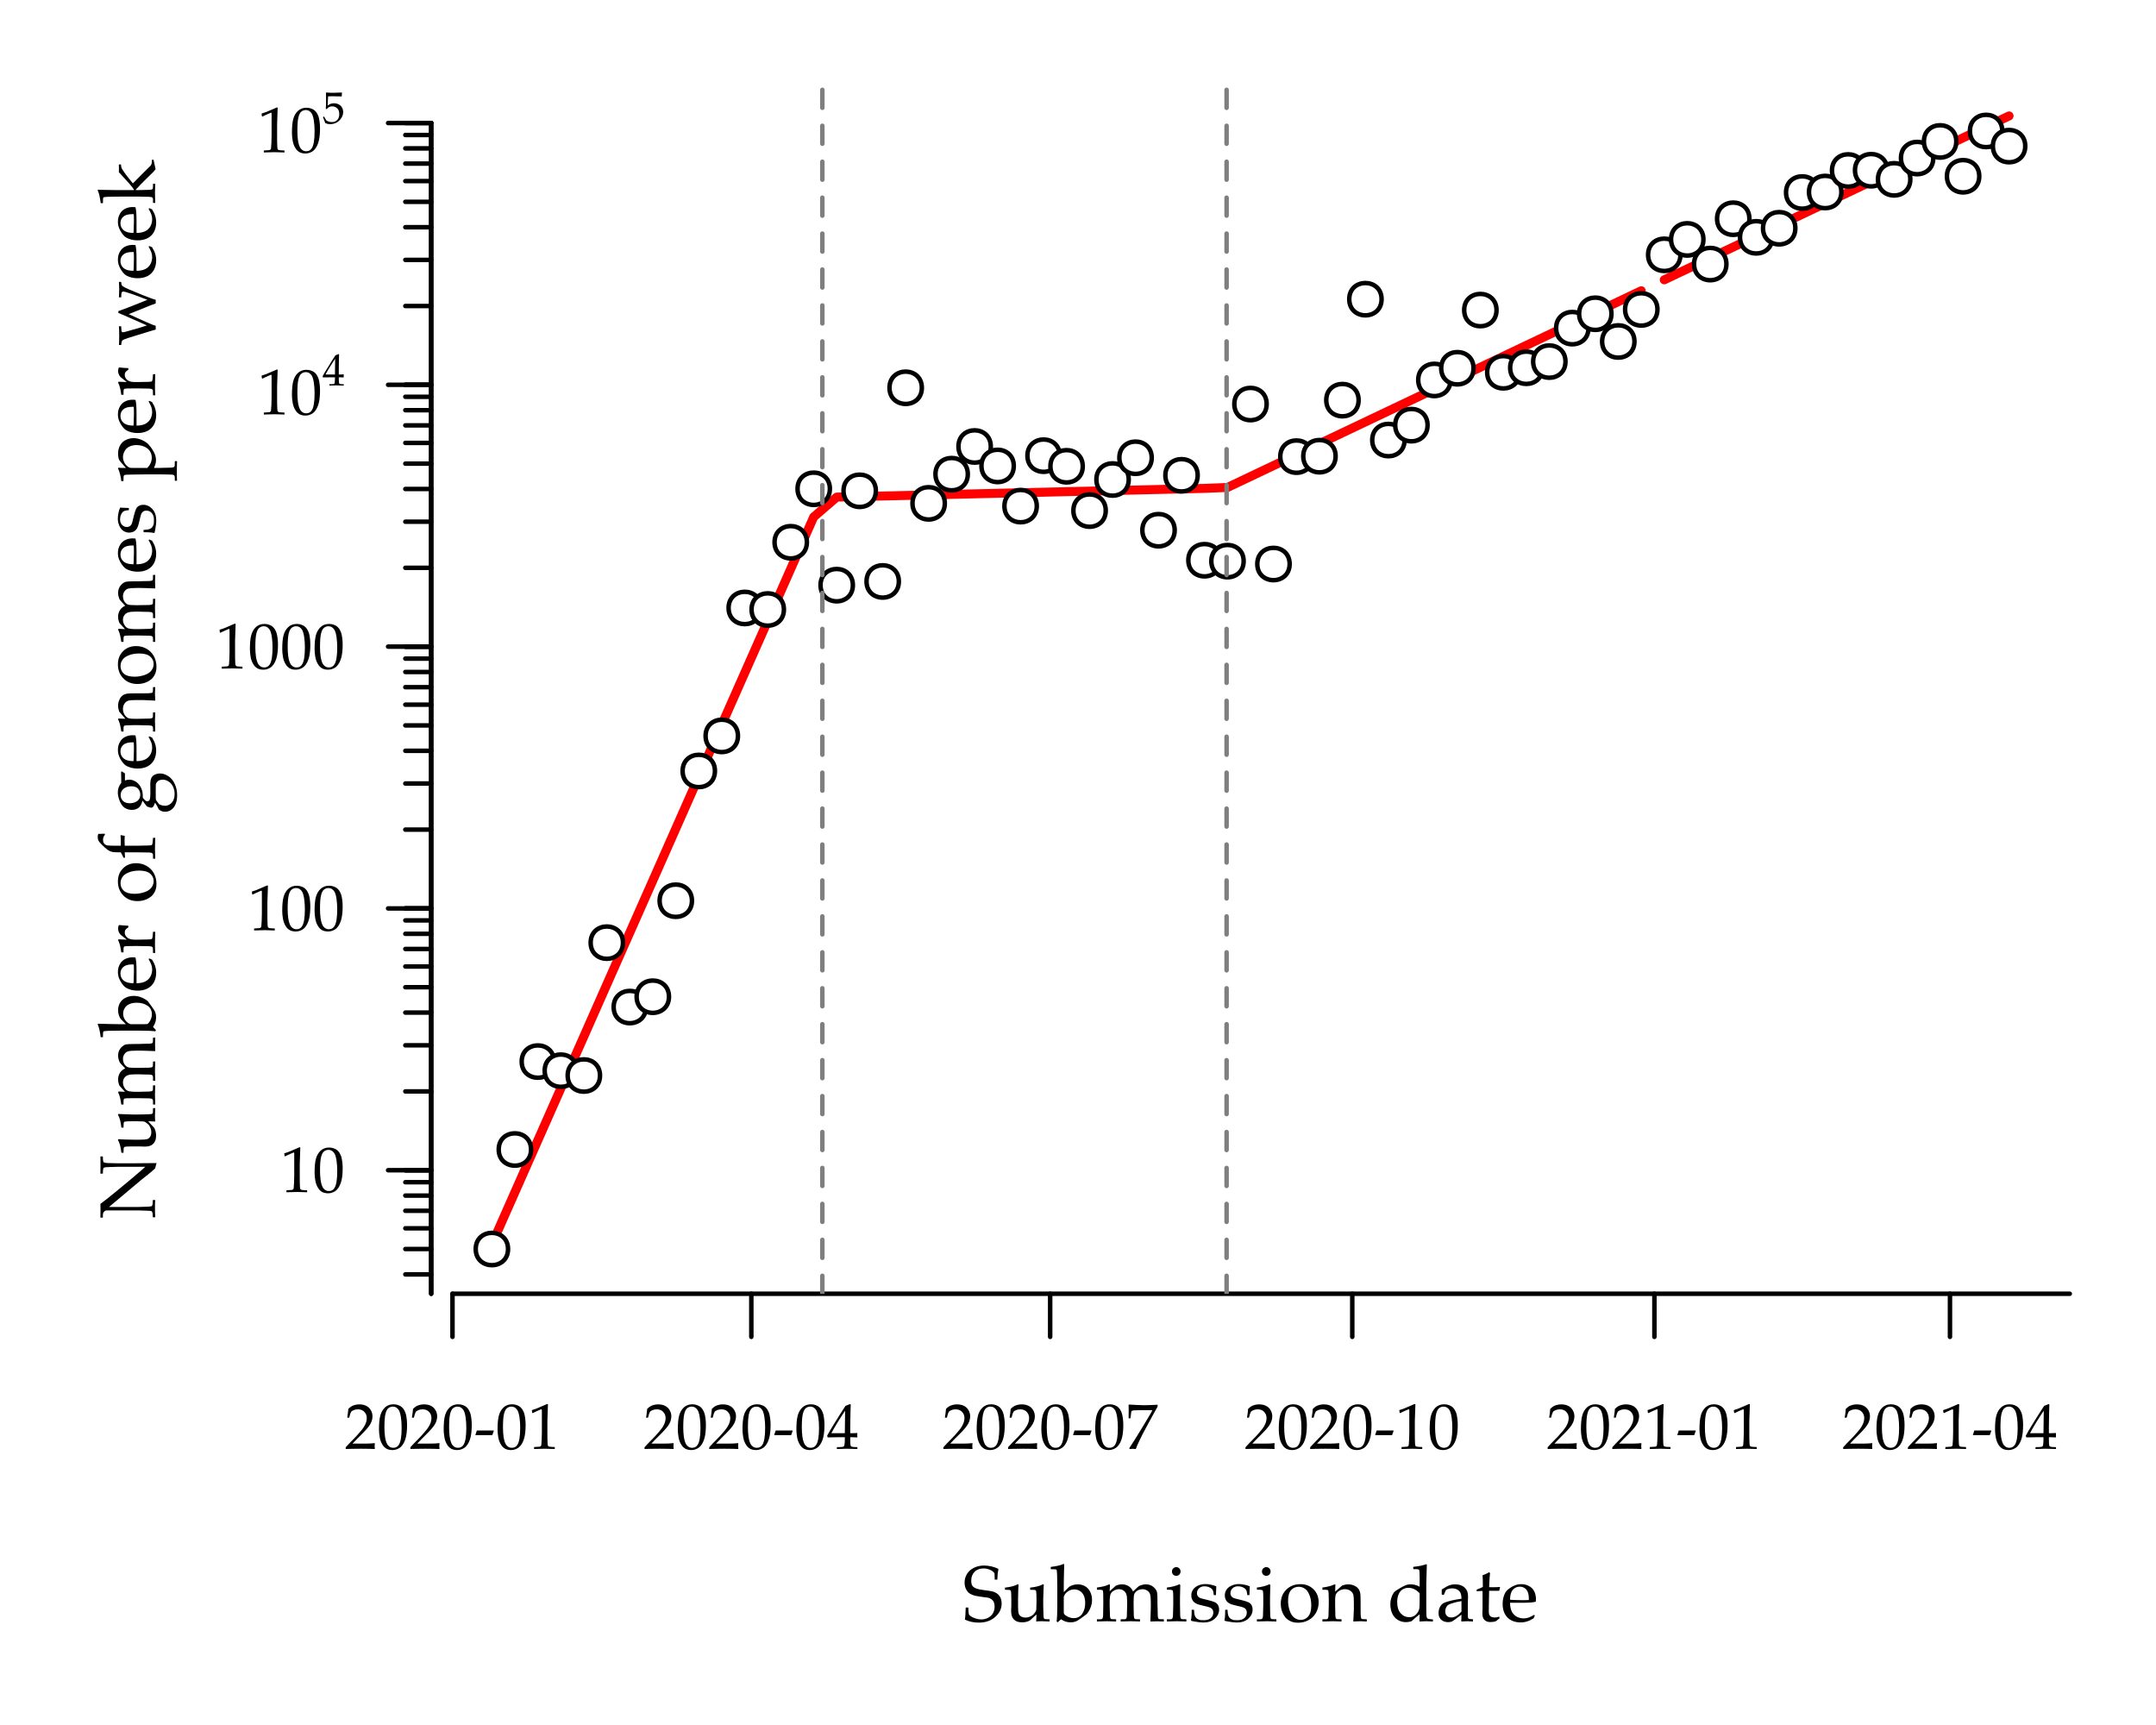 <?xml version="1.0" encoding="UTF-8"?>
<svg xmlns="http://www.w3.org/2000/svg" xmlns:xlink="http://www.w3.org/1999/xlink" width="360pt" height="288pt" viewBox="0 0 360 288" version="1.1">
<defs>
<g>
<symbol overflow="visible" id="glyph0-0">
<path style="stroke:none;" d="M 1.656 0 L 1.656 -8.25 L 8.25 -8.25 L 8.25 0 Z M 1.859 -0.203 L 8.047 -0.203 L 8.047 -8.047 L 1.859 -8.047 Z M 1.859 -0.203 "/>
</symbol>
<symbol overflow="visible" id="glyph0-1">
<path style="stroke:none;" d="M 0.422 -0.312 C 0.484 -0.727 0.523 -1.398 0.547 -2.328 L 0.984 -2.328 C 1.004 -1.691 1.035 -1.316 1.078 -1.203 C 1.129 -1.086 1.25 -0.969 1.438 -0.844 C 1.633 -0.719 1.891 -0.602 2.203 -0.5 C 2.523 -0.395 2.832 -0.344 3.125 -0.344 C 3.562 -0.344 3.961 -0.441 4.328 -0.641 C 4.691 -0.848 4.957 -1.113 5.125 -1.438 C 5.289 -1.758 5.375 -2.102 5.375 -2.469 C 5.375 -2.758 5.332 -3.004 5.25 -3.203 C 5.164 -3.41 5.035 -3.578 4.859 -3.703 C 4.691 -3.836 4.484 -3.93 4.234 -3.984 C 4.066 -4.004 3.742 -4.047 3.266 -4.109 C 2.797 -4.172 2.395 -4.238 2.062 -4.312 C 1.613 -4.445 1.281 -4.602 1.062 -4.781 C 0.852 -4.969 0.68 -5.211 0.547 -5.516 C 0.422 -5.816 0.359 -6.141 0.359 -6.484 C 0.359 -6.992 0.488 -7.473 0.75 -7.922 C 1.02 -8.367 1.41 -8.719 1.922 -8.969 C 2.441 -9.219 3.004 -9.344 3.609 -9.344 C 3.984 -9.344 4.383 -9.297 4.812 -9.203 C 5.238 -9.109 5.641 -8.969 6.016 -8.781 C 5.961 -8.508 5.922 -8.254 5.891 -8.016 C 5.867 -7.785 5.848 -7.441 5.828 -6.984 L 5.391 -6.984 C 5.379 -7.648 5.363 -8.016 5.344 -8.078 C 5.227 -8.223 5.082 -8.359 4.906 -8.484 C 4.457 -8.734 3.992 -8.859 3.516 -8.859 C 2.891 -8.859 2.391 -8.664 2.016 -8.281 C 1.648 -7.906 1.469 -7.414 1.469 -6.812 C 1.469 -6.445 1.531 -6.164 1.656 -5.969 C 1.789 -5.77 2.031 -5.609 2.375 -5.484 C 2.613 -5.398 3 -5.32 3.531 -5.25 C 4.07 -5.188 4.555 -5.113 4.984 -5.031 C 5.391 -4.906 5.688 -4.758 5.875 -4.594 C 6.07 -4.438 6.234 -4.223 6.359 -3.953 C 6.484 -3.68 6.547 -3.363 6.547 -3 C 6.547 -2.145 6.191 -1.398 5.484 -0.766 C 4.773 -0.129 3.859 0.188 2.734 0.188 C 1.879 0.188 1.109 0.02 0.422 -0.312 Z M 0.422 -0.312 "/>
</symbol>
<symbol overflow="visible" id="glyph0-2">
<path style="stroke:none;" d="M 7.625 -0.375 L 7.625 0 C 7.062 -0.031 6.633 -0.047 6.344 -0.047 C 6.031 -0.047 5.711 -0.031 5.391 0 C 5.41 -0.344 5.426 -0.734 5.438 -1.172 C 5.176 -0.961 4.867 -0.68 4.516 -0.328 C 4.43 -0.242 4.352 -0.18 4.281 -0.141 C 4.094 -0.047 3.906 0.02 3.719 0.062 C 3.539 0.113 3.32 0.141 3.062 0.141 C 2.719 0.141 2.426 0.094 2.188 0 C 1.957 -0.094 1.754 -0.238 1.578 -0.438 C 1.461 -0.57 1.367 -0.754 1.297 -0.984 C 1.234 -1.211 1.203 -1.484 1.203 -1.797 C 1.203 -1.953 1.207 -2.094 1.219 -2.219 C 1.227 -2.352 1.234 -2.488 1.234 -2.625 L 1.234 -3.719 C 1.234 -3.832 1.227 -4.113 1.219 -4.562 C 1.207 -4.844 1.188 -5.031 1.156 -5.125 C 1.133 -5.164 1.102 -5.195 1.062 -5.219 C 1 -5.258 0.891 -5.281 0.734 -5.281 C 0.492 -5.281 0.305 -5.285 0.172 -5.297 L 0.172 -5.656 C 1.086 -5.758 1.754 -5.926 2.172 -6.156 C 2.242 -6.195 2.301 -6.219 2.344 -6.219 C 2.375 -6.219 2.395 -6.207 2.406 -6.188 C 2.426 -6.164 2.438 -6.129 2.438 -6.078 C 2.438 -6.047 2.438 -6.004 2.438 -5.953 C 2.414 -5.816 2.398 -5.551 2.391 -5.156 C 2.367 -4.445 2.359 -3.969 2.359 -3.719 L 2.359 -2.469 C 2.359 -1.938 2.391 -1.562 2.453 -1.344 C 2.523 -1.133 2.66 -0.969 2.859 -0.844 C 3.066 -0.719 3.32 -0.656 3.625 -0.656 C 3.832 -0.656 4.035 -0.691 4.234 -0.766 C 4.441 -0.836 4.629 -0.938 4.797 -1.062 C 4.922 -1.164 5.039 -1.301 5.156 -1.469 C 5.258 -1.594 5.32 -1.688 5.344 -1.75 C 5.375 -1.82 5.395 -1.922 5.406 -2.047 C 5.426 -2.43 5.438 -2.805 5.438 -3.172 L 5.438 -3.719 C 5.438 -3.832 5.43 -4.113 5.422 -4.562 C 5.41 -4.844 5.391 -5.031 5.359 -5.125 C 5.348 -5.164 5.32 -5.195 5.281 -5.219 C 5.219 -5.258 5.102 -5.281 4.938 -5.281 C 4.695 -5.281 4.508 -5.285 4.375 -5.297 L 4.375 -5.656 C 5.301 -5.758 5.973 -5.926 6.391 -6.156 C 6.453 -6.195 6.504 -6.219 6.547 -6.219 C 6.578 -6.219 6.602 -6.207 6.625 -6.188 C 6.645 -6.164 6.656 -6.129 6.656 -6.078 C 6.656 -6.047 6.648 -6.004 6.641 -5.953 C 6.629 -5.816 6.617 -5.547 6.609 -5.141 C 6.578 -4.441 6.562 -3.969 6.562 -3.719 L 6.562 -2.844 L 6.578 -1.938 C 6.586 -1.414 6.598 -1.113 6.609 -1.031 C 6.609 -0.812 6.629 -0.648 6.672 -0.547 C 6.691 -0.516 6.719 -0.484 6.75 -0.453 C 6.789 -0.422 6.844 -0.398 6.906 -0.391 C 6.938 -0.379 7.176 -0.375 7.625 -0.375 Z M 7.625 -0.375 "/>
</symbol>
<symbol overflow="visible" id="glyph0-3">
<path style="stroke:none;" d="M 0.844 0.031 C 0.895 -0.508 0.922 -0.852 0.922 -1 C 0.941 -1.926 0.953 -2.473 0.953 -2.641 L 0.953 -5.516 C 0.953 -6.234 0.941 -6.973 0.922 -7.734 C 0.898 -8.254 0.875 -8.539 0.844 -8.594 C 0.82 -8.645 0.789 -8.676 0.75 -8.688 C 0.688 -8.719 0.391 -8.734 -0.141 -8.734 L -0.141 -9.109 C 0.828 -9.234 1.5 -9.383 1.875 -9.562 C 1.938 -9.594 1.984 -9.609 2.016 -9.609 C 2.047 -9.609 2.066 -9.598 2.078 -9.578 C 2.098 -9.555 2.109 -9.531 2.109 -9.5 C 2.109 -9.469 2.102 -9.426 2.094 -9.375 L 2.094 -9.156 C 2.07 -8.383 2.055 -7.727 2.047 -7.188 L 2.031 -6.188 L 2.031 -4.906 L 2.922 -5.781 C 3.035 -5.875 3.227 -5.969 3.5 -6.062 C 3.77 -6.156 4.055 -6.203 4.359 -6.203 C 4.828 -6.203 5.242 -6.094 5.609 -5.875 C 5.973 -5.656 6.254 -5.344 6.453 -4.938 C 6.648 -4.531 6.75 -4.082 6.75 -3.594 C 6.75 -3.219 6.691 -2.859 6.578 -2.516 C 6.461 -2.18 6.316 -1.879 6.141 -1.609 C 6.016 -1.41 5.906 -1.273 5.812 -1.203 L 4.875 -0.516 C 4.488 -0.234 4.188 -0.055 3.969 0.016 C 3.758 0.098 3.488 0.141 3.156 0.141 C 2.863 0.141 2.594 0.098 2.344 0.016 C 2.102 -0.055 1.848 -0.188 1.578 -0.375 L 1.047 0.109 Z M 2.031 -4.125 L 2.031 -1.719 C 2.031 -1.5 2.039 -1.359 2.062 -1.297 C 2.094 -1.242 2.164 -1.164 2.281 -1.062 C 2.469 -0.914 2.68 -0.797 2.922 -0.703 C 3.16 -0.609 3.41 -0.562 3.672 -0.562 C 4.297 -0.562 4.773 -0.801 5.109 -1.281 C 5.441 -1.77 5.609 -2.367 5.609 -3.078 C 5.609 -3.578 5.531 -3.992 5.375 -4.328 C 5.219 -4.672 5 -4.926 4.719 -5.094 C 4.438 -5.27 4.125 -5.359 3.781 -5.359 C 3.375 -5.359 3.008 -5.238 2.688 -5 C 2.363 -4.77 2.145 -4.477 2.031 -4.125 Z M 2.031 -4.125 "/>
</symbol>
<symbol overflow="visible" id="glyph0-4">
<path style="stroke:none;" d="M 0.266 0 L 0.266 -0.375 L 0.891 -0.375 C 0.973 -0.375 1.039 -0.391 1.094 -0.422 C 1.145 -0.453 1.18 -0.488 1.203 -0.531 C 1.254 -0.613 1.285 -0.766 1.297 -0.984 C 1.297 -1.035 1.305 -1.656 1.328 -2.844 L 1.328 -3.609 C 1.328 -3.953 1.32 -4.32 1.312 -4.719 C 1.301 -4.969 1.281 -5.113 1.25 -5.156 C 1.227 -5.207 1.18 -5.242 1.109 -5.266 C 1.035 -5.297 0.754 -5.305 0.266 -5.297 L 0.266 -5.672 C 1.141 -5.785 1.773 -5.941 2.172 -6.141 C 2.254 -6.18 2.312 -6.203 2.344 -6.203 C 2.375 -6.203 2.395 -6.191 2.406 -6.172 C 2.426 -6.148 2.438 -6.117 2.438 -6.078 C 2.438 -6.047 2.438 -6.008 2.438 -5.969 C 2.414 -5.758 2.398 -5.453 2.391 -5.047 L 3.25 -5.828 C 3.352 -5.922 3.414 -5.973 3.438 -5.984 C 3.539 -6.035 3.68 -6.082 3.859 -6.125 C 4.047 -6.176 4.242 -6.203 4.453 -6.203 C 4.859 -6.203 5.223 -6.102 5.547 -5.906 C 5.867 -5.707 6.117 -5.41 6.297 -5.016 L 7 -5.672 C 7.156 -5.816 7.266 -5.906 7.328 -5.938 C 7.441 -6 7.598 -6.055 7.797 -6.109 C 8.004 -6.172 8.211 -6.203 8.422 -6.203 C 8.91 -6.203 9.316 -6.07 9.641 -5.812 C 9.973 -5.551 10.191 -5.254 10.297 -4.922 C 10.348 -4.703 10.375 -4.227 10.375 -3.5 L 10.375 -2.844 L 10.406 -1.938 C 10.414 -1.414 10.422 -1.113 10.422 -1.031 C 10.43 -0.812 10.457 -0.648 10.5 -0.547 C 10.508 -0.516 10.531 -0.484 10.562 -0.453 C 10.602 -0.422 10.66 -0.398 10.734 -0.391 C 10.754 -0.379 10.988 -0.375 11.438 -0.375 L 11.438 0 C 10.895 -0.02 10.523 -0.031 10.328 -0.031 C 10.141 -0.031 9.758 -0.02 9.188 0 L 9.25 -1.781 L 9.266 -2.469 L 9.266 -3.031 C 9.266 -3.75 9.227 -4.238 9.156 -4.5 C 9.082 -4.77 8.926 -4.984 8.688 -5.141 C 8.457 -5.305 8.191 -5.391 7.891 -5.391 C 7.523 -5.391 7.203 -5.289 6.922 -5.094 C 6.703 -4.926 6.555 -4.734 6.484 -4.516 C 6.422 -4.305 6.391 -3.891 6.391 -3.266 L 6.391 -2.844 L 6.406 -1.938 C 6.414 -1.414 6.422 -1.113 6.422 -1.031 C 6.43 -0.812 6.457 -0.648 6.5 -0.547 C 6.52 -0.516 6.547 -0.484 6.578 -0.453 C 6.617 -0.422 6.672 -0.398 6.734 -0.391 C 6.766 -0.379 7.004 -0.375 7.453 -0.375 L 7.453 0 C 6.816 -0.031 6.312 -0.047 5.938 -0.047 C 5.625 -0.047 5.055 -0.031 4.234 0 L 4.234 -0.375 L 4.859 -0.375 C 4.953 -0.375 5.02 -0.391 5.062 -0.422 C 5.113 -0.453 5.156 -0.488 5.188 -0.531 C 5.227 -0.613 5.254 -0.766 5.266 -0.984 C 5.273 -1.035 5.289 -1.656 5.312 -2.844 L 5.312 -3.344 C 5.312 -3.895 5.266 -4.297 5.172 -4.547 C 5.086 -4.805 4.938 -5.008 4.719 -5.156 C 4.508 -5.312 4.254 -5.391 3.953 -5.391 C 3.691 -5.391 3.445 -5.332 3.219 -5.219 C 2.988 -5.113 2.812 -4.977 2.688 -4.812 C 2.562 -4.656 2.488 -4.484 2.469 -4.297 C 2.414 -4.004 2.391 -3.648 2.391 -3.234 L 2.391 -2.844 C 2.422 -1.719 2.438 -1.113 2.438 -1.031 C 2.445 -0.812 2.473 -0.648 2.516 -0.547 C 2.535 -0.516 2.562 -0.484 2.594 -0.453 C 2.625 -0.422 2.676 -0.398 2.75 -0.391 C 2.781 -0.379 3.02 -0.375 3.469 -0.375 L 3.469 0 C 2.875 -0.031 2.367 -0.047 1.953 -0.047 C 1.578 -0.047 1.016 -0.031 0.266 0 Z M 0.266 0 "/>
</symbol>
<symbol overflow="visible" id="glyph0-5">
<path style="stroke:none;" d="M 1.859 -9.078 C 2.066 -9.078 2.238 -9.004 2.375 -8.859 C 2.508 -8.723 2.578 -8.551 2.578 -8.344 C 2.578 -8.145 2.504 -7.973 2.359 -7.828 C 2.223 -7.691 2.055 -7.625 1.859 -7.625 C 1.66 -7.625 1.488 -7.691 1.344 -7.828 C 1.207 -7.973 1.141 -8.145 1.141 -8.344 C 1.141 -8.551 1.207 -8.723 1.344 -8.859 C 1.488 -9.004 1.66 -9.078 1.859 -9.078 Z M 0.297 -5.312 L 0.297 -5.672 C 1.129 -5.766 1.828 -5.945 2.391 -6.219 L 2.531 -6.109 C 2.5 -5.191 2.484 -4.492 2.484 -4.016 L 2.484 -2.844 C 2.504 -1.719 2.516 -1.113 2.516 -1.031 C 2.523 -0.812 2.551 -0.648 2.594 -0.547 C 2.613 -0.516 2.641 -0.484 2.672 -0.453 C 2.711 -0.422 2.766 -0.398 2.828 -0.391 C 2.859 -0.379 3.098 -0.375 3.547 -0.375 L 3.547 0 C 2.891 -0.031 2.367 -0.047 1.984 -0.047 C 1.641 -0.047 1.078 -0.031 0.297 0 L 0.297 -0.375 L 0.906 -0.375 C 0.988 -0.375 1.055 -0.391 1.109 -0.422 C 1.16 -0.453 1.195 -0.488 1.219 -0.531 C 1.27 -0.613 1.301 -0.766 1.312 -0.984 C 1.312 -1.035 1.328 -1.656 1.359 -2.844 L 1.359 -3.969 C 1.359 -4.613 1.336 -4.992 1.297 -5.109 C 1.266 -5.172 1.211 -5.219 1.141 -5.25 C 1.078 -5.289 0.797 -5.312 0.297 -5.312 Z M 0.297 -5.312 "/>
</symbol>
<symbol overflow="visible" id="glyph0-6">
<path style="stroke:none;" d="M 0.594 -1.953 L 0.984 -1.953 C 0.992 -1.703 1.008 -1.504 1.031 -1.359 C 1.051 -1.211 1.086 -1.066 1.141 -0.922 C 1.191 -0.785 1.27 -0.664 1.375 -0.562 C 1.477 -0.469 1.594 -0.395 1.719 -0.344 C 1.852 -0.289 1.984 -0.254 2.109 -0.234 C 2.242 -0.223 2.441 -0.219 2.703 -0.219 C 3.141 -0.219 3.5 -0.332 3.781 -0.562 C 4.062 -0.789 4.203 -1.109 4.203 -1.516 C 4.203 -1.691 4.16 -1.848 4.078 -1.984 C 3.992 -2.129 3.867 -2.238 3.703 -2.312 C 3.535 -2.395 3.176 -2.492 2.625 -2.609 C 2.082 -2.734 1.734 -2.828 1.578 -2.891 C 1.336 -2.984 1.145 -3.094 1 -3.219 C 0.852 -3.344 0.738 -3.504 0.656 -3.703 C 0.57 -3.898 0.531 -4.117 0.531 -4.359 C 0.531 -4.691 0.617 -5 0.797 -5.281 C 0.973 -5.57 1.254 -5.805 1.641 -5.984 C 2.023 -6.16 2.441 -6.25 2.891 -6.25 C 3.16 -6.25 3.473 -6.211 3.828 -6.141 C 4.191 -6.066 4.484 -5.973 4.703 -5.859 C 4.672 -5.379 4.648 -4.895 4.641 -4.406 L 4.281 -4.406 C 4.25 -4.719 4.219 -4.922 4.188 -5.016 C 4.164 -5.117 4.129 -5.207 4.078 -5.281 C 4.035 -5.363 3.957 -5.445 3.844 -5.531 C 3.727 -5.625 3.578 -5.703 3.391 -5.766 C 3.211 -5.836 2.988 -5.875 2.719 -5.875 C 2.344 -5.875 2.039 -5.758 1.812 -5.531 C 1.582 -5.312 1.469 -5.051 1.469 -4.75 C 1.469 -4.582 1.5 -4.438 1.562 -4.312 C 1.625 -4.195 1.711 -4.098 1.828 -4.016 C 1.941 -3.941 2.098 -3.879 2.297 -3.828 L 3.375 -3.562 C 3.914 -3.426 4.285 -3.305 4.484 -3.203 C 4.691 -3.109 4.859 -2.957 4.984 -2.75 C 5.109 -2.539 5.172 -2.285 5.172 -1.984 C 5.172 -1.41 4.93 -0.906 4.453 -0.469 C 3.973 -0.039 3.332 0.172 2.531 0.172 C 2.156 0.172 1.66 0.113 1.047 0 C 0.711 -0.062 0.531 -0.102 0.5 -0.125 C 0.488 -0.133 0.484 -0.156 0.484 -0.188 C 0.484 -0.219 0.484 -0.254 0.484 -0.297 C 0.523 -0.484 0.551 -0.664 0.562 -0.844 C 0.582 -1.02 0.594 -1.391 0.594 -1.953 Z M 0.594 -1.953 "/>
</symbol>
<symbol overflow="visible" id="glyph0-7">
<path style="stroke:none;" d="M 0.438 -2.969 C 0.438 -3.926 0.742 -4.707 1.359 -5.312 C 1.973 -5.926 2.758 -6.234 3.719 -6.234 C 4.613 -6.234 5.344 -5.945 5.906 -5.375 C 6.477 -4.812 6.766 -4.082 6.766 -3.188 C 6.766 -2.562 6.617 -1.988 6.328 -1.469 C 6.035 -0.945 5.625 -0.535 5.094 -0.234 C 4.562 0.055 3.973 0.203 3.328 0.203 C 2.828 0.203 2.406 0.117 2.062 -0.047 C 1.719 -0.211 1.438 -0.422 1.219 -0.672 C 1.008 -0.93 0.848 -1.195 0.734 -1.469 C 0.535 -1.938 0.438 -2.438 0.438 -2.969 Z M 1.656 -3.438 C 1.656 -2.914 1.742 -2.379 1.922 -1.828 C 2.098 -1.285 2.352 -0.891 2.688 -0.641 C 3.02 -0.391 3.379 -0.266 3.766 -0.266 C 4.266 -0.266 4.68 -0.457 5.016 -0.844 C 5.359 -1.238 5.531 -1.848 5.531 -2.672 C 5.531 -3.359 5.426 -3.945 5.219 -4.438 C 5.02 -4.938 4.766 -5.285 4.453 -5.484 C 4.148 -5.691 3.812 -5.797 3.438 -5.797 C 2.906 -5.797 2.473 -5.602 2.141 -5.219 C 1.816 -4.844 1.656 -4.25 1.656 -3.438 Z M 1.656 -3.438 "/>
</symbol>
<symbol overflow="visible" id="glyph0-8">
<path style="stroke:none;" d="M 0.188 0 L 0.188 -0.375 L 0.797 -0.375 C 0.879 -0.375 0.945 -0.391 1 -0.422 C 1.051 -0.453 1.086 -0.488 1.109 -0.531 C 1.16 -0.613 1.191 -0.766 1.203 -0.984 C 1.203 -1.035 1.219 -1.656 1.25 -2.844 L 1.25 -3.609 C 1.25 -3.953 1.238 -4.32 1.219 -4.719 C 1.207 -4.969 1.188 -5.113 1.156 -5.156 C 1.133 -5.207 1.086 -5.242 1.016 -5.266 C 0.953 -5.297 0.676 -5.305 0.188 -5.297 L 0.188 -5.672 C 1.051 -5.785 1.68 -5.941 2.078 -6.141 C 2.172 -6.18 2.227 -6.203 2.25 -6.203 C 2.281 -6.203 2.305 -6.191 2.328 -6.172 C 2.348 -6.148 2.359 -6.117 2.359 -6.078 C 2.359 -6.047 2.352 -6.008 2.344 -5.969 C 2.332 -5.812 2.32 -5.484 2.312 -4.984 L 3.5 -6.016 C 3.852 -6.141 4.188 -6.203 4.5 -6.203 C 4.852 -6.203 5.188 -6.129 5.5 -5.984 C 5.812 -5.848 6.047 -5.672 6.203 -5.453 C 6.359 -5.242 6.461 -4.973 6.516 -4.641 C 6.547 -4.453 6.562 -3.914 6.562 -3.031 L 6.562 -1.891 C 6.562 -1.328 6.578 -0.945 6.609 -0.75 C 6.629 -0.613 6.66 -0.52 6.703 -0.469 C 6.742 -0.426 6.812 -0.398 6.906 -0.391 L 7.594 -0.375 L 7.594 0 C 7.176 -0.031 6.828 -0.047 6.547 -0.047 C 6.305 -0.047 5.906 -0.031 5.344 0 C 5.406 -1.062 5.438 -1.734 5.438 -2.016 L 5.438 -3.094 C 5.438 -3.77 5.41 -4.211 5.359 -4.422 C 5.285 -4.711 5.117 -4.945 4.859 -5.125 C 4.609 -5.301 4.301 -5.391 3.938 -5.391 C 3.613 -5.391 3.316 -5.312 3.047 -5.156 C 2.785 -5 2.598 -4.82 2.484 -4.625 C 2.367 -4.426 2.312 -4.086 2.312 -3.609 L 2.312 -2.844 C 2.332 -1.719 2.344 -1.113 2.344 -1.031 C 2.352 -0.812 2.379 -0.648 2.422 -0.547 C 2.441 -0.516 2.469 -0.484 2.5 -0.453 C 2.531 -0.422 2.582 -0.398 2.656 -0.391 C 2.688 -0.379 2.926 -0.375 3.375 -0.375 L 3.375 0 C 2.844 -0.031 2.367 -0.047 1.953 -0.047 C 1.586 -0.047 1 -0.031 0.188 0 Z M 0.188 0 "/>
</symbol>
<symbol overflow="visible" id="glyph0-9">
<path style="stroke:none;" d=""/>
</symbol>
<symbol overflow="visible" id="glyph0-10">
<path style="stroke:none;" d="M 4.375 -8.75 L 4.375 -9.125 C 4.852 -9.176 5.254 -9.234 5.578 -9.297 C 5.91 -9.367 6.234 -9.457 6.547 -9.562 L 6.641 -9.516 C 6.617 -9.148 6.598 -8.441 6.578 -7.391 L 6.547 -6.359 L 6.547 -2.328 C 6.547 -1.891 6.551 -1.508 6.562 -1.188 C 6.582 -0.863 6.613 -0.672 6.656 -0.609 C 6.695 -0.547 6.758 -0.492 6.844 -0.453 C 6.938 -0.422 7.207 -0.383 7.656 -0.344 L 7.656 0 C 7.125 -0.031 6.754 -0.047 6.547 -0.047 C 6.359 -0.047 5.977 -0.031 5.406 0 C 5.414 -0.289 5.426 -0.691 5.438 -1.203 C 5.27 -1.078 5.039 -0.891 4.75 -0.641 C 4.457 -0.391 4.227 -0.188 4.062 -0.031 C 3.719 0.062 3.414 0.109 3.156 0.109 C 2.676 0.109 2.227 -0.008 1.812 -0.25 C 1.406 -0.5 1.094 -0.848 0.875 -1.297 C 0.656 -1.754 0.547 -2.27 0.547 -2.844 C 0.547 -3.281 0.613 -3.688 0.75 -4.062 C 0.883 -4.445 1.051 -4.75 1.25 -4.969 C 1.375 -5.082 1.641 -5.258 2.047 -5.5 C 2.461 -5.75 2.797 -5.926 3.047 -6.031 C 3.305 -6.145 3.586 -6.203 3.891 -6.203 C 4.16 -6.203 4.426 -6.172 4.688 -6.109 C 4.945 -6.047 5.195 -5.941 5.438 -5.797 L 5.438 -7.5 C 5.438 -8.094 5.41 -8.457 5.359 -8.594 C 5.348 -8.633 5.316 -8.664 5.266 -8.688 C 5.18 -8.727 4.883 -8.75 4.375 -8.75 Z M 5.438 -4.703 C 5.145 -5.023 4.836 -5.258 4.516 -5.406 C 4.203 -5.551 3.891 -5.625 3.578 -5.625 C 3.223 -5.625 2.895 -5.535 2.594 -5.359 C 2.301 -5.18 2.078 -4.906 1.922 -4.531 C 1.766 -4.164 1.688 -3.727 1.688 -3.219 C 1.688 -2.438 1.879 -1.82 2.266 -1.375 C 2.66 -0.938 3.133 -0.719 3.688 -0.719 C 3.977 -0.719 4.234 -0.773 4.453 -0.891 C 4.68 -1.016 4.879 -1.191 5.047 -1.422 C 5.223 -1.648 5.336 -1.91 5.391 -2.203 C 5.422 -2.391 5.438 -2.852 5.438 -3.594 Z M 5.438 -4.703 "/>
</symbol>
<symbol overflow="visible" id="glyph0-11">
<path style="stroke:none;" d="M 1.406 -4.422 L 1.062 -4.5 C 1.062 -4.602 1.062 -4.738 1.062 -4.906 C 1.062 -5.094 1.062 -5.238 1.062 -5.344 C 1.602 -5.695 2.047 -5.938 2.391 -6.062 C 2.66 -6.156 2.961 -6.203 3.297 -6.203 C 3.785 -6.203 4.195 -6.109 4.531 -5.922 C 4.863 -5.734 5.113 -5.469 5.281 -5.125 C 5.395 -4.883 5.453 -4.555 5.453 -4.141 L 5.422 -2.969 L 5.422 -1.047 C 5.422 -0.836 5.438 -0.688 5.469 -0.594 C 5.5 -0.531 5.539 -0.484 5.594 -0.453 C 5.633 -0.43 5.723 -0.414 5.859 -0.406 L 6.281 -0.375 L 6.281 0 C 5.926 -0.031 5.617 -0.047 5.359 -0.047 C 5.098 -0.047 4.754 -0.031 4.328 0 L 4.359 -1.141 C 3.484 -0.473 2.961 -0.098 2.797 -0.016 C 2.629 0.066 2.422 0.109 2.172 0.109 C 1.66 0.109 1.258 -0.023 0.969 -0.297 C 0.676 -0.578 0.531 -0.945 0.531 -1.406 C 0.531 -1.707 0.578 -1.977 0.672 -2.219 C 0.773 -2.469 0.895 -2.664 1.031 -2.812 C 1.176 -2.957 1.32 -3.062 1.469 -3.125 C 1.719 -3.238 2.125 -3.363 2.688 -3.5 C 3.25 -3.633 3.805 -3.734 4.359 -3.797 C 4.359 -4.203 4.305 -4.52 4.203 -4.75 C 4.109 -4.977 3.938 -5.164 3.688 -5.312 C 3.438 -5.457 3.141 -5.531 2.797 -5.531 C 2.535 -5.531 2.312 -5.492 2.125 -5.422 C 1.938 -5.359 1.816 -5.301 1.766 -5.25 L 1.656 -5.016 C 1.539 -4.766 1.457 -4.566 1.406 -4.422 Z M 4.359 -3.406 C 3.797 -3.312 3.316 -3.203 2.922 -3.078 C 2.523 -2.961 2.25 -2.848 2.094 -2.734 C 1.988 -2.66 1.898 -2.547 1.828 -2.391 C 1.711 -2.18 1.656 -1.945 1.656 -1.688 C 1.656 -1.363 1.742 -1.113 1.922 -0.938 C 2.098 -0.758 2.344 -0.672 2.656 -0.672 C 2.945 -0.672 3.234 -0.754 3.516 -0.922 C 3.797 -1.086 4.078 -1.332 4.359 -1.656 Z M 4.359 -3.406 "/>
</symbol>
<symbol overflow="visible" id="glyph0-12">
<path style="stroke:none;" d="M 0.297 -5.047 L 0.297 -5.328 C 0.723 -5.484 1.066 -5.629 1.328 -5.766 C 1.328 -6.785 1.312 -7.438 1.281 -7.719 C 1.727 -7.875 2.094 -8.039 2.375 -8.219 L 2.531 -8.094 C 2.477 -7.738 2.426 -6.953 2.375 -5.734 C 2.719 -5.723 2.922 -5.719 2.984 -5.719 C 3.023 -5.719 3.25 -5.723 3.656 -5.734 C 3.875 -5.742 4.039 -5.754 4.156 -5.766 L 4.203 -5.719 L 4.062 -5.125 C 3.789 -5.125 3.539 -5.125 3.312 -5.125 C 3.094 -5.125 2.781 -5.125 2.375 -5.125 L 2.328 -2.5 C 2.316 -1.852 2.32 -1.469 2.344 -1.344 C 2.363 -1.219 2.406 -1.109 2.469 -1.016 C 2.531 -0.93 2.609 -0.859 2.703 -0.797 C 2.797 -0.742 2.961 -0.703 3.203 -0.672 C 3.379 -0.672 3.52 -0.676 3.625 -0.688 C 3.738 -0.707 3.879 -0.75 4.047 -0.812 L 4.125 -0.547 C 3.914 -0.391 3.719 -0.227 3.531 -0.062 C 3.363 0 3.207 0.039 3.062 0.062 C 2.926 0.082 2.766 0.094 2.578 0.094 C 2.359 0.094 2.18 0.066 2.047 0.016 C 1.91 -0.035 1.785 -0.109 1.672 -0.203 C 1.555 -0.297 1.461 -0.41 1.391 -0.547 C 1.316 -0.691 1.27 -0.914 1.25 -1.219 C 1.25 -1.508 1.258 -1.832 1.281 -2.188 C 1.281 -2.25 1.281 -2.32 1.281 -2.406 L 1.281 -5.094 L 1.016 -5.094 C 0.805 -5.094 0.566 -5.078 0.297 -5.047 Z M 0.297 -5.047 "/>
</symbol>
<symbol overflow="visible" id="glyph0-13">
<path style="stroke:none;" d="M 5.703 -1 L 5.5 -0.531 C 5.195 -0.352 4.977 -0.234 4.844 -0.172 C 4.633 -0.078 4.398 0 4.141 0.062 C 3.891 0.125 3.617 0.156 3.328 0.156 C 2.754 0.156 2.238 0.039 1.781 -0.188 C 1.32 -0.426 0.961 -0.781 0.703 -1.25 C 0.453 -1.727 0.328 -2.281 0.328 -2.906 C 0.328 -3.406 0.395 -3.852 0.531 -4.25 C 0.664 -4.645 0.82 -4.938 1 -5.125 C 1.125 -5.27 1.316 -5.43 1.578 -5.609 C 1.836 -5.785 2.098 -5.926 2.359 -6.031 C 2.691 -6.164 3.055 -6.234 3.453 -6.234 C 3.93 -6.234 4.363 -6.125 4.75 -5.906 C 5.145 -5.688 5.43 -5.391 5.609 -5.016 C 5.797 -4.641 5.891 -4.211 5.891 -3.734 C 5.891 -3.609 5.879 -3.461 5.859 -3.297 C 5.547 -3.234 5.27 -3.191 5.031 -3.172 C 4.562 -3.141 4.098 -3.125 3.641 -3.125 L 1.562 -3.125 C 1.57 -2.508 1.676 -2.008 1.875 -1.625 C 2.082 -1.25 2.363 -0.969 2.719 -0.781 C 3.082 -0.602 3.457 -0.516 3.844 -0.516 C 4.102 -0.516 4.363 -0.555 4.625 -0.641 C 4.883 -0.734 5.207 -0.891 5.594 -1.109 Z M 1.562 -3.641 C 1.688 -3.617 1.914 -3.602 2.25 -3.594 C 2.883 -3.57 3.328 -3.562 3.578 -3.562 C 4.141 -3.562 4.516 -3.57 4.703 -3.594 C 4.703 -3.695 4.703 -3.773 4.703 -3.828 C 4.703 -4.516 4.562 -5.016 4.281 -5.328 C 4.008 -5.648 3.645 -5.812 3.188 -5.812 C 2.707 -5.812 2.316 -5.633 2.016 -5.281 C 1.723 -4.938 1.57 -4.391 1.562 -3.641 Z M 1.562 -3.641 "/>
</symbol>
<symbol overflow="visible" id="glyph1-0">
<path style="stroke:none;" d="M 0 -1.656 L -8.25 -1.656 L -8.25 -8.25 L 0 -8.25 Z M -0.203 -1.859 L -0.203 -8.047 L -8.047 -8.047 L -8.047 -1.859 Z M -0.203 -1.859 "/>
</symbol>
<symbol overflow="visible" id="glyph1-1">
<path style="stroke:none;" d="M 0 -0.375 L -0.406 -0.375 C -0.406 -0.82 -0.441 -1.113 -0.516 -1.25 C -0.535 -1.312 -0.57 -1.359 -0.625 -1.391 C -0.719 -1.43 -0.945 -1.457 -1.312 -1.469 C -1.875 -1.5 -2.363 -1.516 -2.781 -1.516 L -8.031 -1.516 C -8.176 -1.516 -8.27 -1.504 -8.312 -1.484 C -8.383 -1.453 -8.477 -1.375 -8.594 -1.25 C -8.656 -1.176 -8.695 -1.086 -8.719 -0.984 C -8.738 -0.891 -8.75 -0.664 -8.75 -0.312 L -9.156 -0.312 C -9.145 -1.031 -9.141 -1.484 -9.141 -1.672 C -9.141 -1.984 -9.145 -2.297 -9.156 -2.609 C -8.688 -2.973 -8.336 -3.238 -8.109 -3.406 L -6.453 -4.75 L -4.109 -6.688 C -3.359 -7.312 -2.77 -7.812 -2.344 -8.188 C -2.062 -8.438 -1.836 -8.641 -1.672 -8.797 L -6.391 -8.797 C -6.805 -8.797 -7.301 -8.781 -7.875 -8.75 C -8.227 -8.738 -8.445 -8.711 -8.531 -8.672 C -8.594 -8.641 -8.633 -8.594 -8.656 -8.531 C -8.719 -8.395 -8.75 -8.102 -8.75 -7.656 L -9.156 -7.656 C -9.145 -8.156 -9.141 -8.664 -9.141 -9.188 C -9.141 -9.676 -9.145 -10.125 -9.156 -10.531 L -8.75 -10.531 C -8.75 -10.082 -8.719 -9.785 -8.656 -9.641 C -8.633 -9.578 -8.594 -9.535 -8.531 -9.516 C -8.445 -9.473 -8.223 -9.441 -7.859 -9.422 C -7.285 -9.398 -6.797 -9.391 -6.391 -9.391 L -3.281 -9.391 C -2.656 -9.391 -1.488 -9.398 0.219 -9.422 L 0.031 -8.75 L 0 -8.594 C -0.008 -8.57 -0.02 -8.551 -0.031 -8.531 C -0.062 -8.5 -0.148 -8.414 -0.297 -8.281 C -0.703 -7.926 -1.008 -7.664 -1.219 -7.5 L -2.266 -6.672 L -7.719 -2.094 L -2.781 -2.094 C -2.352 -2.094 -1.859 -2.109 -1.297 -2.141 C -0.93 -2.16 -0.707 -2.188 -0.625 -2.219 C -0.57 -2.25 -0.531 -2.297 -0.5 -2.359 C -0.438 -2.504 -0.406 -2.801 -0.406 -3.25 L 0 -3.25 C -0.031 -2.863 -0.047 -2.441 -0.047 -1.984 C -0.047 -1.492 -0.031 -0.957 0 -0.375 Z M 0 -0.375 "/>
</symbol>
<symbol overflow="visible" id="glyph1-2">
<path style="stroke:none;" d="M -0.375 -7.625 L 0 -7.625 C -0.031 -7.062 -0.047 -6.633 -0.047 -6.344 C -0.047 -6.031 -0.031 -5.711 0 -5.391 C -0.344 -5.41 -0.734 -5.426 -1.172 -5.438 C -0.961 -5.176 -0.68 -4.867 -0.328 -4.516 C -0.242 -4.43 -0.18 -4.352 -0.141 -4.281 C -0.047 -4.094 0.02 -3.906 0.062 -3.719 C 0.113 -3.539 0.141 -3.32 0.141 -3.062 C 0.141 -2.719 0.094 -2.426 0 -2.188 C -0.094 -1.957 -0.238 -1.754 -0.438 -1.578 C -0.57 -1.461 -0.754 -1.367 -0.984 -1.297 C -1.211 -1.234 -1.484 -1.203 -1.797 -1.203 C -1.953 -1.203 -2.094 -1.207 -2.219 -1.219 C -2.352 -1.227 -2.488 -1.234 -2.625 -1.234 L -3.719 -1.234 C -3.832 -1.234 -4.113 -1.227 -4.562 -1.219 C -4.844 -1.207 -5.031 -1.188 -5.125 -1.156 C -5.164 -1.133 -5.195 -1.102 -5.219 -1.062 C -5.258 -1 -5.281 -0.891 -5.281 -0.734 C -5.281 -0.492 -5.285 -0.305 -5.297 -0.172 L -5.656 -0.172 C -5.758 -1.086 -5.926 -1.754 -6.156 -2.172 C -6.195 -2.242 -6.219 -2.301 -6.219 -2.344 C -6.219 -2.375 -6.207 -2.395 -6.188 -2.406 C -6.164 -2.426 -6.129 -2.438 -6.078 -2.438 C -6.047 -2.438 -6.004 -2.438 -5.953 -2.438 C -5.816 -2.414 -5.551 -2.398 -5.156 -2.391 C -4.445 -2.367 -3.969 -2.359 -3.719 -2.359 L -2.469 -2.359 C -1.938 -2.359 -1.562 -2.391 -1.344 -2.453 C -1.133 -2.523 -0.969 -2.66 -0.844 -2.859 C -0.719 -3.066 -0.656 -3.32 -0.656 -3.625 C -0.656 -3.832 -0.691 -4.035 -0.766 -4.234 C -0.836 -4.441 -0.938 -4.629 -1.062 -4.797 C -1.164 -4.922 -1.301 -5.039 -1.469 -5.156 C -1.594 -5.258 -1.688 -5.32 -1.75 -5.344 C -1.82 -5.375 -1.922 -5.395 -2.047 -5.406 C -2.43 -5.426 -2.805 -5.438 -3.172 -5.438 L -3.719 -5.438 C -3.832 -5.438 -4.113 -5.43 -4.562 -5.422 C -4.844 -5.41 -5.031 -5.391 -5.125 -5.359 C -5.164 -5.348 -5.195 -5.32 -5.219 -5.281 C -5.258 -5.219 -5.281 -5.102 -5.281 -4.938 C -5.281 -4.695 -5.285 -4.508 -5.297 -4.375 L -5.656 -4.375 C -5.758 -5.301 -5.926 -5.973 -6.156 -6.391 C -6.195 -6.453 -6.219 -6.504 -6.219 -6.547 C -6.219 -6.578 -6.207 -6.602 -6.188 -6.625 C -6.164 -6.645 -6.129 -6.656 -6.078 -6.656 C -6.047 -6.656 -6.004 -6.648 -5.953 -6.641 C -5.816 -6.629 -5.547 -6.617 -5.141 -6.609 C -4.441 -6.578 -3.969 -6.562 -3.719 -6.562 L -2.844 -6.562 L -1.938 -6.578 C -1.414 -6.586 -1.113 -6.598 -1.031 -6.609 C -0.812 -6.609 -0.648 -6.629 -0.547 -6.672 C -0.516 -6.691 -0.484 -6.719 -0.453 -6.75 C -0.422 -6.789 -0.398 -6.844 -0.391 -6.906 C -0.379 -6.938 -0.375 -7.176 -0.375 -7.625 Z M -0.375 -7.625 "/>
</symbol>
<symbol overflow="visible" id="glyph1-3">
<path style="stroke:none;" d="M 0 -0.266 L -0.375 -0.266 L -0.375 -0.891 C -0.375 -0.973 -0.391 -1.039 -0.422 -1.094 C -0.453 -1.145 -0.488 -1.18 -0.531 -1.203 C -0.613 -1.254 -0.766 -1.285 -0.984 -1.297 C -1.035 -1.297 -1.656 -1.305 -2.844 -1.328 L -3.609 -1.328 C -3.953 -1.328 -4.32 -1.32 -4.719 -1.312 C -4.969 -1.301 -5.113 -1.281 -5.156 -1.25 C -5.207 -1.227 -5.242 -1.18 -5.266 -1.109 C -5.297 -1.035 -5.305 -0.754 -5.297 -0.266 L -5.672 -0.266 C -5.785 -1.141 -5.941 -1.773 -6.141 -2.172 C -6.18 -2.254 -6.203 -2.312 -6.203 -2.344 C -6.203 -2.375 -6.191 -2.395 -6.172 -2.406 C -6.148 -2.426 -6.117 -2.438 -6.078 -2.438 C -6.047 -2.438 -6.008 -2.438 -5.969 -2.438 C -5.758 -2.414 -5.453 -2.398 -5.047 -2.391 L -5.828 -3.25 C -5.922 -3.352 -5.973 -3.414 -5.984 -3.438 C -6.035 -3.539 -6.082 -3.68 -6.125 -3.859 C -6.176 -4.047 -6.203 -4.242 -6.203 -4.453 C -6.203 -4.859 -6.102 -5.223 -5.906 -5.547 C -5.707 -5.867 -5.41 -6.117 -5.016 -6.297 L -5.672 -7 C -5.816 -7.156 -5.906 -7.266 -5.938 -7.328 C -6 -7.441 -6.055 -7.598 -6.109 -7.797 C -6.172 -8.004 -6.203 -8.211 -6.203 -8.422 C -6.203 -8.91 -6.07 -9.316 -5.812 -9.641 C -5.551 -9.973 -5.254 -10.191 -4.922 -10.297 C -4.703 -10.348 -4.227 -10.375 -3.5 -10.375 L -2.844 -10.375 L -1.938 -10.406 C -1.414 -10.414 -1.113 -10.422 -1.031 -10.422 C -0.812 -10.43 -0.648 -10.457 -0.547 -10.5 C -0.516 -10.508 -0.484 -10.531 -0.453 -10.562 C -0.422 -10.602 -0.398 -10.66 -0.391 -10.734 C -0.379 -10.754 -0.375 -10.988 -0.375 -11.438 L 0 -11.438 C -0.02 -10.895 -0.031 -10.523 -0.031 -10.328 C -0.031 -10.141 -0.02 -9.758 0 -9.188 L -1.781 -9.25 L -2.469 -9.266 L -3.031 -9.266 C -3.75 -9.266 -4.238 -9.227 -4.5 -9.156 C -4.77 -9.082 -4.984 -8.926 -5.141 -8.688 C -5.305 -8.457 -5.391 -8.191 -5.391 -7.891 C -5.391 -7.523 -5.289 -7.203 -5.094 -6.922 C -4.926 -6.703 -4.734 -6.555 -4.516 -6.484 C -4.305 -6.422 -3.891 -6.391 -3.266 -6.391 L -2.844 -6.391 L -1.938 -6.406 C -1.414 -6.414 -1.113 -6.422 -1.031 -6.422 C -0.812 -6.43 -0.648 -6.457 -0.547 -6.5 C -0.516 -6.52 -0.484 -6.547 -0.453 -6.578 C -0.422 -6.617 -0.398 -6.672 -0.391 -6.734 C -0.379 -6.766 -0.375 -7.004 -0.375 -7.453 L 0 -7.453 C -0.031 -6.816 -0.047 -6.312 -0.047 -5.938 C -0.047 -5.625 -0.031 -5.055 0 -4.234 L -0.375 -4.234 L -0.375 -4.859 C -0.375 -4.953 -0.391 -5.02 -0.422 -5.062 C -0.453 -5.113 -0.488 -5.156 -0.531 -5.188 C -0.613 -5.227 -0.766 -5.254 -0.984 -5.266 C -1.035 -5.273 -1.656 -5.289 -2.844 -5.312 L -3.344 -5.312 C -3.895 -5.312 -4.297 -5.266 -4.547 -5.172 C -4.805 -5.086 -5.008 -4.938 -5.156 -4.719 C -5.312 -4.508 -5.391 -4.254 -5.391 -3.953 C -5.391 -3.691 -5.332 -3.445 -5.219 -3.219 C -5.113 -2.988 -4.977 -2.812 -4.812 -2.688 C -4.656 -2.562 -4.484 -2.488 -4.297 -2.469 C -4.004 -2.414 -3.648 -2.391 -3.234 -2.391 L -2.844 -2.391 C -1.719 -2.422 -1.113 -2.438 -1.031 -2.438 C -0.812 -2.445 -0.648 -2.473 -0.547 -2.516 C -0.516 -2.535 -0.484 -2.562 -0.453 -2.594 C -0.422 -2.625 -0.398 -2.676 -0.391 -2.75 C -0.379 -2.781 -0.375 -3.02 -0.375 -3.469 L 0 -3.469 C -0.031 -2.875 -0.047 -2.367 -0.047 -1.953 C -0.047 -1.578 -0.031 -1.016 0 -0.266 Z M 0 -0.266 "/>
</symbol>
<symbol overflow="visible" id="glyph1-4">
<path style="stroke:none;" d="M 0.031 -0.844 C -0.508 -0.895 -0.852 -0.922 -1 -0.922 C -1.926 -0.941 -2.473 -0.953 -2.641 -0.953 L -5.516 -0.953 C -6.234 -0.953 -6.973 -0.941 -7.734 -0.922 C -8.254 -0.898 -8.539 -0.875 -8.594 -0.844 C -8.645 -0.82 -8.676 -0.789 -8.688 -0.75 C -8.719 -0.688 -8.734 -0.391 -8.734 0.141 L -9.109 0.141 C -9.234 -0.828 -9.383 -1.5 -9.562 -1.875 C -9.594 -1.938 -9.609 -1.984 -9.609 -2.016 C -9.609 -2.047 -9.598 -2.066 -9.578 -2.078 C -9.555 -2.098 -9.531 -2.109 -9.5 -2.109 C -9.469 -2.109 -9.426 -2.102 -9.375 -2.094 L -9.156 -2.094 C -8.383 -2.07 -7.727 -2.055 -7.188 -2.047 L -6.188 -2.031 L -4.906 -2.031 L -5.781 -2.922 C -5.875 -3.035 -5.969 -3.227 -6.062 -3.5 C -6.156 -3.77 -6.203 -4.055 -6.203 -4.359 C -6.203 -4.828 -6.094 -5.242 -5.875 -5.609 C -5.656 -5.973 -5.344 -6.254 -4.938 -6.453 C -4.531 -6.648 -4.082 -6.75 -3.594 -6.75 C -3.219 -6.75 -2.859 -6.691 -2.516 -6.578 C -2.18 -6.461 -1.879 -6.316 -1.609 -6.141 C -1.41 -6.016 -1.273 -5.906 -1.203 -5.812 L -0.516 -4.875 C -0.234 -4.488 -0.055 -4.188 0.016 -3.969 C 0.098 -3.758 0.141 -3.488 0.141 -3.156 C 0.141 -2.863 0.098 -2.594 0.016 -2.344 C -0.055 -2.102 -0.188 -1.848 -0.375 -1.578 L 0.109 -1.047 Z M -4.125 -2.031 L -1.719 -2.031 C -1.5 -2.031 -1.359 -2.039 -1.297 -2.062 C -1.242 -2.094 -1.164 -2.164 -1.062 -2.281 C -0.914 -2.469 -0.797 -2.68 -0.703 -2.922 C -0.609 -3.16 -0.562 -3.41 -0.562 -3.672 C -0.562 -4.297 -0.801 -4.773 -1.281 -5.109 C -1.77 -5.441 -2.367 -5.609 -3.078 -5.609 C -3.578 -5.609 -3.992 -5.531 -4.328 -5.375 C -4.672 -5.219 -4.926 -5 -5.094 -4.719 C -5.27 -4.438 -5.359 -4.125 -5.359 -3.781 C -5.359 -3.375 -5.238 -3.008 -5 -2.688 C -4.77 -2.363 -4.477 -2.145 -4.125 -2.031 Z M -4.125 -2.031 "/>
</symbol>
<symbol overflow="visible" id="glyph1-5">
<path style="stroke:none;" d="M -1 -5.703 L -0.531 -5.5 C -0.352 -5.195 -0.234 -4.977 -0.172 -4.844 C -0.078 -4.633 0 -4.398 0.062 -4.141 C 0.125 -3.891 0.156 -3.617 0.156 -3.328 C 0.156 -2.754 0.039 -2.238 -0.188 -1.781 C -0.426 -1.32 -0.781 -0.961 -1.25 -0.703 C -1.727 -0.453 -2.281 -0.328 -2.906 -0.328 C -3.406 -0.328 -3.852 -0.395 -4.25 -0.531 C -4.645 -0.664 -4.938 -0.82 -5.125 -1 C -5.27 -1.125 -5.43 -1.316 -5.609 -1.578 C -5.785 -1.836 -5.926 -2.098 -6.031 -2.359 C -6.164 -2.691 -6.234 -3.055 -6.234 -3.453 C -6.234 -3.93 -6.125 -4.363 -5.906 -4.75 C -5.688 -5.145 -5.391 -5.43 -5.016 -5.609 C -4.641 -5.797 -4.211 -5.891 -3.734 -5.891 C -3.609 -5.891 -3.461 -5.879 -3.297 -5.859 C -3.234 -5.547 -3.191 -5.27 -3.172 -5.031 C -3.141 -4.562 -3.125 -4.098 -3.125 -3.641 L -3.125 -1.562 C -2.508 -1.57 -2.008 -1.676 -1.625 -1.875 C -1.25 -2.082 -0.969 -2.363 -0.781 -2.719 C -0.602 -3.082 -0.516 -3.457 -0.516 -3.844 C -0.516 -4.102 -0.555 -4.363 -0.641 -4.625 C -0.734 -4.883 -0.891 -5.207 -1.109 -5.594 Z M -3.641 -1.562 C -3.617 -1.688 -3.602 -1.914 -3.594 -2.25 C -3.57 -2.883 -3.562 -3.328 -3.562 -3.578 C -3.562 -4.141 -3.57 -4.516 -3.594 -4.703 C -3.695 -4.703 -3.773 -4.703 -3.828 -4.703 C -4.516 -4.703 -5.016 -4.562 -5.328 -4.281 C -5.648 -4.008 -5.812 -3.645 -5.812 -3.188 C -5.812 -2.707 -5.633 -2.316 -5.281 -2.016 C -4.938 -1.723 -4.391 -1.57 -3.641 -1.562 Z M -3.641 -1.562 "/>
</symbol>
<symbol overflow="visible" id="glyph1-6">
<path style="stroke:none;" d="M 0 -0.297 L -0.375 -0.297 C -0.375 -0.785 -0.379 -1.051 -0.391 -1.094 C -0.398 -1.164 -0.422 -1.219 -0.453 -1.25 C -0.484 -1.289 -0.523 -1.32 -0.578 -1.344 C -0.672 -1.383 -0.82 -1.41 -1.031 -1.422 C -2.188 -1.441 -2.789 -1.453 -2.844 -1.453 L -3.609 -1.453 C -3.953 -1.453 -4.32 -1.445 -4.719 -1.438 C -4.969 -1.426 -5.113 -1.406 -5.156 -1.375 C -5.207 -1.352 -5.242 -1.305 -5.266 -1.234 C -5.297 -1.16 -5.305 -0.879 -5.297 -0.391 L -5.672 -0.391 C -5.785 -1.266 -5.941 -1.898 -6.141 -2.297 C -6.18 -2.379 -6.203 -2.438 -6.203 -2.469 C -6.203 -2.5 -6.191 -2.52 -6.172 -2.531 C -6.148 -2.551 -6.117 -2.562 -6.078 -2.562 C -6.047 -2.562 -6.008 -2.562 -5.969 -2.562 C -5.707 -2.539 -5.301 -2.523 -4.75 -2.516 C -4.977 -2.711 -5.203 -2.891 -5.422 -3.047 C -5.641 -3.211 -5.781 -3.332 -5.844 -3.406 C -5.957 -3.539 -6.047 -3.691 -6.109 -3.859 C -6.172 -4.023 -6.203 -4.195 -6.203 -4.375 C -6.203 -4.551 -6.164 -4.727 -6.094 -4.906 L -6 -4.953 C -5.426 -4.891 -4.926 -4.852 -4.5 -4.844 L -4.5 -4.547 C -4.695 -4.453 -4.844 -4.336 -4.938 -4.203 C -5.039 -4.078 -5.094 -3.914 -5.094 -3.719 C -5.094 -3.383 -4.953 -3.098 -4.672 -2.859 C -4.398 -2.629 -3.992 -2.516 -3.453 -2.516 L -2.781 -2.516 C -2.5 -2.516 -1.984 -2.523 -1.234 -2.547 C -0.961 -2.555 -0.789 -2.566 -0.719 -2.578 C -0.645 -2.598 -0.594 -2.617 -0.562 -2.641 C -0.531 -2.672 -0.504 -2.723 -0.484 -2.797 C -0.441 -2.922 -0.406 -3.266 -0.375 -3.828 L 0 -3.828 C -0.031 -3.078 -0.047 -2.438 -0.047 -1.906 C -0.047 -1.352 -0.031 -0.816 0 -0.297 Z M 0 -0.297 "/>
</symbol>
<symbol overflow="visible" id="glyph1-7">
<path style="stroke:none;" d=""/>
</symbol>
<symbol overflow="visible" id="glyph1-8">
<path style="stroke:none;" d="M -2.969 -0.438 C -3.926 -0.438 -4.707 -0.742 -5.312 -1.359 C -5.926 -1.973 -6.234 -2.758 -6.234 -3.719 C -6.234 -4.613 -5.945 -5.344 -5.375 -5.906 C -4.812 -6.477 -4.082 -6.766 -3.188 -6.766 C -2.562 -6.766 -1.988 -6.617 -1.469 -6.328 C -0.945 -6.035 -0.535 -5.625 -0.234 -5.094 C 0.055 -4.562 0.203 -3.973 0.203 -3.328 C 0.203 -2.828 0.117 -2.406 -0.047 -2.062 C -0.211 -1.719 -0.422 -1.438 -0.672 -1.219 C -0.93 -1.008 -1.195 -0.848 -1.469 -0.734 C -1.938 -0.535 -2.438 -0.438 -2.969 -0.438 Z M -3.438 -1.656 C -2.914 -1.656 -2.379 -1.742 -1.828 -1.922 C -1.285 -2.098 -0.891 -2.352 -0.641 -2.688 C -0.391 -3.02 -0.266 -3.379 -0.266 -3.766 C -0.266 -4.266 -0.457 -4.68 -0.844 -5.016 C -1.238 -5.359 -1.848 -5.531 -2.672 -5.531 C -3.359 -5.531 -3.945 -5.426 -4.438 -5.219 C -4.938 -5.02 -5.285 -4.766 -5.484 -4.453 C -5.691 -4.148 -5.797 -3.812 -5.797 -3.438 C -5.797 -2.906 -5.602 -2.473 -5.219 -2.141 C -4.844 -1.816 -4.25 -1.656 -3.438 -1.656 Z M -3.438 -1.656 "/>
</symbol>
<symbol overflow="visible" id="glyph1-9">
<path style="stroke:none;" d="M -5.047 -0.484 L -5.312 -0.484 C -5.445 -0.828 -5.594 -1.125 -5.75 -1.375 L -6.141 -1.375 C -6.703 -1.375 -7.098 -1.41 -7.328 -1.484 C -7.555 -1.555 -7.758 -1.656 -7.938 -1.781 C -8.207 -1.977 -8.551 -2.285 -8.969 -2.703 C -9.238 -2.984 -9.406 -3.188 -9.469 -3.312 C -9.562 -3.488 -9.609 -3.695 -9.609 -3.938 C -9.609 -4.102 -9.578 -4.273 -9.516 -4.453 L -8.453 -4.484 L -8.391 -4.328 C -8.504 -4.191 -8.586 -4.055 -8.641 -3.922 C -8.691 -3.797 -8.719 -3.645 -8.719 -3.469 C -8.719 -3.238 -8.672 -3.051 -8.578 -2.906 C -8.484 -2.758 -8.348 -2.648 -8.172 -2.578 C -7.992 -2.516 -7.633 -2.484 -7.094 -2.484 L -5.75 -2.484 L -5.75 -3.172 C -5.75 -3.516 -5.766 -3.852 -5.797 -4.188 L -5.75 -4.25 L -5.094 -4.125 C -5.113 -3.75 -5.125 -3.473 -5.125 -3.297 C -5.125 -3.117 -5.113 -2.848 -5.094 -2.484 L -2.781 -2.484 C -2.5 -2.484 -1.984 -2.492 -1.234 -2.516 C -0.961 -2.523 -0.789 -2.535 -0.719 -2.547 C -0.645 -2.566 -0.594 -2.586 -0.562 -2.609 C -0.531 -2.641 -0.504 -2.691 -0.484 -2.766 C -0.441 -2.891 -0.406 -3.234 -0.375 -3.797 L 0 -3.797 C -0.031 -2.797 -0.047 -2.188 -0.047 -1.969 C -0.047 -1.77 -0.031 -1.219 0 -0.312 L -0.375 -0.312 L -0.375 -0.922 C -0.375 -1.016 -0.391 -1.086 -0.422 -1.141 C -0.453 -1.191 -0.488 -1.227 -0.531 -1.25 C -0.613 -1.301 -0.766 -1.332 -0.984 -1.344 C -1.035 -1.344 -1.656 -1.352 -2.844 -1.375 L -5.094 -1.375 Z M -5.047 -0.484 "/>
</symbol>
<symbol overflow="visible" id="glyph1-10">
<path style="stroke:none;" d="M -5.703 -7.141 L -5.578 -7.188 C -5.328 -7.02 -5.156 -6.91 -5.062 -6.859 L -5.062 -5.672 C -4.812 -5.766 -4.57 -5.812 -4.344 -5.812 C -4.02 -5.812 -3.703 -5.727 -3.391 -5.562 C -3.078 -5.395 -2.805 -5.145 -2.578 -4.812 C -2.359 -4.488 -2.211 -4.141 -2.141 -3.766 C -2.086 -3.523 -2.066 -3.203 -2.078 -2.797 C -1.848 -2.516 -1.68 -2.336 -1.578 -2.266 C -1.492 -2.223 -1.41 -2.203 -1.328 -2.203 C -1.223 -2.203 -1.129 -2.234 -1.047 -2.297 C -0.961 -2.359 -0.91 -2.453 -0.891 -2.578 C -0.836 -2.773 -0.812 -3.117 -0.812 -3.609 L -0.828 -5 C -0.828 -5.488 -0.766 -5.859 -0.641 -6.109 C -0.516 -6.359 -0.32 -6.539 -0.062 -6.656 C 0.195 -6.781 0.488 -6.844 0.812 -6.844 C 1.258 -6.844 1.711 -6.695 2.172 -6.406 C 2.629 -6.113 2.988 -5.68 3.25 -5.109 C 3.52 -4.547 3.656 -3.91 3.656 -3.203 C 3.656 -2.609 3.562 -2.102 3.375 -1.688 C 3.188 -1.27 2.938 -0.957 2.625 -0.75 C 2.32 -0.551 2 -0.453 1.656 -0.453 C 1.469 -0.453 1.289 -0.477 1.125 -0.531 C 0.957 -0.594 0.781 -0.695 0.594 -0.844 C 0.352 -1.363 0.145 -1.738 -0.031 -1.969 C -0.156 -1.613 -0.266 -1.383 -0.359 -1.281 C -0.461 -1.176 -0.566 -1.125 -0.672 -1.125 C -0.766 -1.125 -1 -1.191 -1.375 -1.328 C -1.551 -1.535 -1.801 -1.863 -2.125 -2.312 C -2.227 -1.926 -2.352 -1.629 -2.5 -1.422 C -2.645 -1.211 -2.836 -1.051 -3.078 -0.938 C -3.328 -0.82 -3.602 -0.766 -3.906 -0.766 C -4.344 -0.766 -4.734 -0.875 -5.078 -1.094 C -5.422 -1.32 -5.703 -1.695 -5.922 -2.219 C -6.141 -2.75 -6.25 -3.238 -6.25 -3.688 C -6.25 -3.977 -6.203 -4.254 -6.109 -4.516 C -6.016 -4.785 -5.867 -5.039 -5.672 -5.281 C -5.68 -6.082 -5.691 -6.703 -5.703 -7.141 Z M -4.25 -1.875 C -3.945 -1.875 -3.648 -1.93 -3.359 -2.047 C -3.078 -2.16 -2.863 -2.328 -2.719 -2.547 C -2.57 -2.766 -2.5 -3.016 -2.5 -3.297 C -2.5 -3.672 -2.613 -4 -2.844 -4.281 C -3.082 -4.562 -3.469 -4.703 -4 -4.703 C -4.539 -4.703 -4.973 -4.562 -5.297 -4.281 C -5.617 -4 -5.781 -3.656 -5.781 -3.25 C -5.781 -2.832 -5.645 -2.5 -5.375 -2.25 C -5.113 -2 -4.738 -1.875 -4.25 -1.875 Z M 0.078 -3.766 C 0.078 -3.117 0.082 -2.711 0.094 -2.547 C 0.102 -2.473 0.145 -2.383 0.219 -2.281 C 0.469 -1.938 0.602 -1.754 0.625 -1.734 C 0.664 -1.691 0.754 -1.645 0.891 -1.594 C 1.129 -1.5 1.375 -1.453 1.625 -1.453 C 2.07 -1.453 2.453 -1.629 2.766 -1.984 C 3.078 -2.336 3.234 -2.82 3.234 -3.438 C 3.234 -3.883 3.141 -4.297 2.953 -4.672 C 2.773 -5.047 2.523 -5.328 2.203 -5.516 C 1.891 -5.711 1.57 -5.812 1.25 -5.812 C 0.977 -5.801 0.77 -5.758 0.625 -5.688 C 0.488 -5.613 0.379 -5.523 0.297 -5.422 C 0.211 -5.328 0.145 -5.191 0.094 -5.016 C 0.082 -4.91 0.078 -4.492 0.078 -3.766 Z M 0.078 -3.766 "/>
</symbol>
<symbol overflow="visible" id="glyph1-11">
<path style="stroke:none;" d="M 0 -0.188 L -0.375 -0.188 L -0.375 -0.797 C -0.375 -0.879 -0.391 -0.945 -0.422 -1 C -0.453 -1.051 -0.488 -1.086 -0.531 -1.109 C -0.613 -1.16 -0.766 -1.191 -0.984 -1.203 C -1.035 -1.203 -1.656 -1.219 -2.844 -1.25 L -3.609 -1.25 C -3.953 -1.25 -4.32 -1.238 -4.719 -1.219 C -4.969 -1.207 -5.113 -1.188 -5.156 -1.156 C -5.207 -1.133 -5.242 -1.086 -5.266 -1.016 C -5.297 -0.953 -5.305 -0.676 -5.297 -0.188 L -5.672 -0.188 C -5.785 -1.051 -5.941 -1.68 -6.141 -2.078 C -6.18 -2.172 -6.203 -2.227 -6.203 -2.25 C -6.203 -2.281 -6.191 -2.305 -6.172 -2.328 C -6.148 -2.348 -6.117 -2.359 -6.078 -2.359 C -6.047 -2.359 -6.008 -2.352 -5.969 -2.344 C -5.812 -2.332 -5.484 -2.32 -4.984 -2.312 L -6.016 -3.5 C -6.141 -3.852 -6.203 -4.188 -6.203 -4.5 C -6.203 -4.852 -6.129 -5.188 -5.984 -5.5 C -5.848 -5.812 -5.672 -6.047 -5.453 -6.203 C -5.242 -6.359 -4.973 -6.461 -4.641 -6.516 C -4.453 -6.547 -3.914 -6.562 -3.031 -6.562 L -1.891 -6.562 C -1.328 -6.562 -0.945 -6.578 -0.75 -6.609 C -0.613 -6.629 -0.52 -6.66 -0.469 -6.703 C -0.426 -6.742 -0.398 -6.812 -0.391 -6.906 L -0.375 -7.594 L 0 -7.594 C -0.031 -7.176 -0.047 -6.828 -0.047 -6.547 C -0.047 -6.305 -0.031 -5.906 0 -5.344 C -1.062 -5.406 -1.734 -5.438 -2.016 -5.438 L -3.094 -5.438 C -3.77 -5.438 -4.211 -5.41 -4.422 -5.359 C -4.711 -5.285 -4.945 -5.117 -5.125 -4.859 C -5.301 -4.609 -5.391 -4.301 -5.391 -3.938 C -5.391 -3.613 -5.312 -3.316 -5.156 -3.047 C -5 -2.785 -4.82 -2.598 -4.625 -2.484 C -4.426 -2.367 -4.086 -2.312 -3.609 -2.312 L -2.844 -2.312 C -1.719 -2.332 -1.113 -2.344 -1.031 -2.344 C -0.812 -2.352 -0.648 -2.379 -0.547 -2.422 C -0.516 -2.441 -0.484 -2.469 -0.453 -2.5 C -0.422 -2.531 -0.398 -2.582 -0.391 -2.656 C -0.379 -2.688 -0.375 -2.926 -0.375 -3.375 L 0 -3.375 C -0.031 -2.844 -0.047 -2.367 -0.047 -1.953 C -0.047 -1.586 -0.031 -1 0 -0.188 Z M 0 -0.188 "/>
</symbol>
<symbol overflow="visible" id="glyph1-12">
<path style="stroke:none;" d="M -1.953 -0.594 L -1.953 -0.984 C -1.703 -0.992 -1.504 -1.008 -1.359 -1.031 C -1.211 -1.051 -1.066 -1.086 -0.922 -1.141 C -0.785 -1.191 -0.664 -1.27 -0.562 -1.375 C -0.469 -1.477 -0.395 -1.594 -0.344 -1.719 C -0.289 -1.852 -0.254 -1.984 -0.234 -2.109 C -0.223 -2.242 -0.219 -2.441 -0.219 -2.703 C -0.219 -3.141 -0.332 -3.5 -0.562 -3.781 C -0.789 -4.062 -1.109 -4.203 -1.516 -4.203 C -1.691 -4.203 -1.848 -4.16 -1.984 -4.078 C -2.129 -3.992 -2.238 -3.867 -2.312 -3.703 C -2.395 -3.535 -2.492 -3.176 -2.609 -2.625 C -2.734 -2.082 -2.828 -1.734 -2.891 -1.578 C -2.984 -1.336 -3.094 -1.145 -3.219 -1 C -3.344 -0.852 -3.504 -0.738 -3.703 -0.656 C -3.898 -0.57 -4.117 -0.531 -4.359 -0.531 C -4.691 -0.531 -5 -0.617 -5.281 -0.797 C -5.57 -0.973 -5.805 -1.254 -5.984 -1.641 C -6.16 -2.023 -6.25 -2.441 -6.25 -2.891 C -6.25 -3.16 -6.211 -3.473 -6.141 -3.828 C -6.066 -4.191 -5.973 -4.484 -5.859 -4.703 C -5.379 -4.672 -4.895 -4.648 -4.406 -4.641 L -4.406 -4.281 C -4.719 -4.25 -4.922 -4.219 -5.016 -4.188 C -5.117 -4.164 -5.207 -4.129 -5.281 -4.078 C -5.363 -4.035 -5.445 -3.957 -5.531 -3.844 C -5.625 -3.727 -5.703 -3.578 -5.766 -3.391 C -5.836 -3.211 -5.875 -2.988 -5.875 -2.719 C -5.875 -2.344 -5.758 -2.039 -5.531 -1.812 C -5.312 -1.582 -5.051 -1.469 -4.75 -1.469 C -4.582 -1.469 -4.438 -1.5 -4.312 -1.562 C -4.195 -1.625 -4.098 -1.711 -4.016 -1.828 C -3.941 -1.941 -3.879 -2.098 -3.828 -2.297 L -3.562 -3.375 C -3.426 -3.914 -3.305 -4.285 -3.203 -4.484 C -3.109 -4.691 -2.957 -4.859 -2.75 -4.984 C -2.539 -5.109 -2.285 -5.172 -1.984 -5.172 C -1.41 -5.172 -0.906 -4.93 -0.469 -4.453 C -0.039 -3.973 0.172 -3.332 0.172 -2.531 C 0.172 -2.156 0.113 -1.66 0 -1.047 C -0.062 -0.711 -0.102 -0.531 -0.125 -0.5 C -0.133 -0.488 -0.156 -0.484 -0.188 -0.484 C -0.219 -0.484 -0.254 -0.484 -0.297 -0.484 C -0.484 -0.523 -0.664 -0.551 -0.844 -0.562 C -1.02 -0.582 -1.391 -0.594 -1.953 -0.594 Z M -1.953 -0.594 "/>
</symbol>
<symbol overflow="visible" id="glyph1-13">
<path style="stroke:none;" d="M -5.312 -0.234 L -5.672 -0.234 C -5.672 -0.305 -5.691 -0.469 -5.734 -0.719 C -5.773 -0.969 -5.836 -1.242 -5.922 -1.547 C -6.004 -1.859 -6.086 -2.094 -6.172 -2.25 C -6.203 -2.289 -6.219 -2.328 -6.219 -2.359 C -6.219 -2.391 -6.207 -2.414 -6.188 -2.438 C -6.164 -2.457 -6.129 -2.469 -6.078 -2.469 C -6.055 -2.469 -6.004 -2.461 -5.922 -2.453 C -5.797 -2.441 -5.68 -2.438 -5.578 -2.438 L -4.891 -2.438 C -5.566 -3.164 -5.945 -3.617 -6.031 -3.797 C -6.145 -4.035 -6.203 -4.391 -6.203 -4.859 C -6.203 -5.398 -6.078 -5.867 -5.828 -6.266 C -5.586 -6.66 -5.27 -6.945 -4.875 -7.125 C -4.477 -7.312 -4.055 -7.406 -3.609 -7.406 C -3.336 -7.406 -3.082 -7.375 -2.844 -7.312 C -2.602 -7.25 -2.375 -7.164 -2.156 -7.062 C -1.945 -6.969 -1.754 -6.859 -1.578 -6.734 C -1.398 -6.617 -1.27 -6.516 -1.188 -6.422 C -1.125 -6.359 -0.988 -6.195 -0.781 -5.938 C -0.582 -5.688 -0.41 -5.422 -0.266 -5.141 C -0.117 -4.859 -0.031 -4.66 0 -4.547 C 0.082 -4.297 0.125 -4.035 0.125 -3.766 C 0.125 -3.547 0.098 -3.332 0.047 -3.125 C -0.004 -2.926 -0.094 -2.695 -0.219 -2.438 L 0.812 -2.438 C 1.895 -2.457 2.492 -2.473 2.609 -2.484 C 2.816 -2.484 2.969 -2.508 3.062 -2.562 C 3.113 -2.57 3.148 -2.594 3.172 -2.625 C 3.203 -2.664 3.227 -2.723 3.25 -2.797 C 3.25 -2.836 3.254 -3.094 3.266 -3.562 L 3.641 -3.562 C 3.617 -3.031 3.609 -2.32 3.609 -1.438 C 3.609 -0.945 3.617 -0.566 3.641 -0.297 L 3.266 -0.297 L 3.266 -0.922 C 3.254 -1.004 3.234 -1.07 3.203 -1.125 C 3.18 -1.176 3.148 -1.211 3.109 -1.234 C 3.023 -1.285 2.875 -1.316 2.656 -1.328 C 2.594 -1.328 1.977 -1.336 0.812 -1.359 L -1.484 -1.359 C -2.223 -1.359 -2.984 -1.348 -3.766 -1.328 C -4.547 -1.316 -4.973 -1.301 -5.047 -1.281 C -5.117 -1.258 -5.172 -1.227 -5.203 -1.188 C -5.242 -1.145 -5.27 -1.094 -5.281 -1.031 Z M -1.328 -2.438 C -1.098 -2.664 -0.914 -2.926 -0.781 -3.219 C -0.645 -3.508 -0.578 -3.816 -0.578 -4.141 C -0.578 -4.535 -0.676 -4.891 -0.875 -5.203 C -1.07 -5.523 -1.375 -5.781 -1.781 -5.969 C -2.195 -6.156 -2.648 -6.25 -3.141 -6.25 C -3.598 -6.25 -4 -6.16 -4.344 -5.984 C -4.695 -5.805 -4.957 -5.551 -5.125 -5.219 C -5.301 -4.895 -5.391 -4.566 -5.391 -4.234 C -5.391 -3.992 -5.344 -3.754 -5.25 -3.516 C -5.156 -3.273 -5.016 -3.055 -4.828 -2.859 C -4.641 -2.672 -4.461 -2.547 -4.297 -2.484 C -4.211 -2.453 -4.055 -2.438 -3.828 -2.438 Z M -1.328 -2.438 "/>
</symbol>
<symbol overflow="visible" id="glyph1-14">
<path style="stroke:none;" d="M 0.078 -2.766 L -0.828 -2.5 L -2.812 -1.891 C -3.395 -1.723 -3.953 -1.551 -4.484 -1.375 C -5.023 -1.195 -5.332 -1.078 -5.406 -1.016 C -5.488 -0.953 -5.547 -0.879 -5.578 -0.797 C -5.617 -0.711 -5.656 -0.508 -5.688 -0.188 L -6.062 -0.188 C -6.031 -0.656 -6.016 -1.16 -6.016 -1.703 C -6.016 -2.285 -6.031 -2.82 -6.062 -3.312 L -5.688 -3.312 C -5.676 -2.914 -5.66 -2.66 -5.641 -2.547 C -5.617 -2.461 -5.586 -2.398 -5.547 -2.359 C -5.504 -2.328 -5.453 -2.312 -5.391 -2.312 C -5.285 -2.312 -5.02 -2.375 -4.594 -2.5 L -2.516 -3.094 C -2.172 -3.195 -1.797 -3.316 -1.391 -3.453 L -2.516 -3.953 L -4.641 -4.891 C -5.141 -5.117 -5.645 -5.332 -6.156 -5.531 L -6.156 -5.844 C -5.375 -6.125 -4.852 -6.316 -4.594 -6.422 L -2.734 -7.156 C -2.098 -7.414 -1.625 -7.609 -1.312 -7.734 L -2.578 -8.219 C -3.391 -8.531 -4.086 -8.773 -4.672 -8.953 C -4.984 -9.055 -5.203 -9.109 -5.328 -9.109 C -5.453 -9.109 -5.539 -9.062 -5.594 -8.969 C -5.645 -8.883 -5.676 -8.609 -5.688 -8.141 L -6.062 -8.141 C -6.031 -8.797 -6.016 -9.25 -6.016 -9.5 C -6.016 -9.801 -6.031 -10.207 -6.062 -10.719 L -5.688 -10.719 C -5.676 -10.469 -5.648 -10.301 -5.609 -10.219 C -5.578 -10.133 -5.516 -10.062 -5.422 -10 C -5.273 -9.883 -4.93 -9.707 -4.391 -9.469 L -2.766 -8.797 L -2.047 -8.5 C -1.91 -8.445 -1.473 -8.281 -0.734 -8 C -0.43 -7.883 -0.16 -7.797 0.078 -7.734 L 0.078 -7.125 L -0.734 -6.828 L -4.422 -5.344 L -3.094 -4.734 L -1.469 -4 C -1.102 -3.832 -0.785 -3.695 -0.516 -3.594 L 0.078 -3.391 Z M 0.078 -2.766 "/>
</symbol>
<symbol overflow="visible" id="glyph1-15">
<path style="stroke:none;" d="M 0 -0.25 L -0.375 -0.25 L -0.375 -0.859 C -0.375 -0.953 -0.391 -1.02 -0.422 -1.062 C -0.453 -1.113 -0.488 -1.156 -0.531 -1.188 C -0.613 -1.227 -0.766 -1.254 -0.984 -1.266 C -1.035 -1.273 -1.656 -1.289 -2.844 -1.312 L -5.516 -1.312 C -6.234 -1.312 -6.973 -1.301 -7.734 -1.281 C -8.254 -1.258 -8.539 -1.234 -8.594 -1.203 C -8.645 -1.18 -8.676 -1.148 -8.688 -1.109 C -8.719 -1.035 -8.734 -0.738 -8.734 -0.219 L -9.109 -0.219 C -9.234 -1.188 -9.383 -1.859 -9.562 -2.234 C -9.594 -2.297 -9.609 -2.336 -9.609 -2.359 C -9.609 -2.391 -9.598 -2.414 -9.578 -2.438 C -9.555 -2.457 -9.531 -2.469 -9.5 -2.469 C -9.469 -2.469 -9.426 -2.461 -9.375 -2.453 L -9.156 -2.438 C -8.383 -2.414 -7.727 -2.406 -7.188 -2.406 L -6.188 -2.391 L -3.594 -2.391 L -3.547 -2.469 C -3.691 -2.688 -3.945 -3.016 -4.312 -3.453 C -4.551 -3.734 -5.141 -4.379 -6.078 -5.391 C -6.066 -5.723 -6.062 -5.93 -6.062 -6.016 C -6.062 -6.109 -6.066 -6.328 -6.078 -6.672 L -5.719 -6.672 C -5.707 -6.422 -5.691 -6.266 -5.672 -6.203 C -5.641 -6.098 -5.539 -5.914 -5.375 -5.656 C -5.113 -5.25 -4.742 -4.754 -4.266 -4.172 L -3.734 -3.516 C -3.379 -3.859 -2.785 -4.457 -1.953 -5.312 C -1.285 -5.957 -0.895 -6.344 -0.781 -6.469 C -0.676 -6.602 -0.613 -6.734 -0.594 -6.859 C -0.57 -6.984 -0.562 -7.18 -0.562 -7.453 L -0.281 -7.453 C -0.219 -7.129 -0.16 -6.859 -0.109 -6.641 C -0.055 -6.422 0 -6.172 0.062 -5.891 C -0.051 -5.742 -0.172 -5.598 -0.297 -5.453 C -0.43 -5.316 -0.719 -5.035 -1.156 -4.609 C -2.051 -3.742 -2.75 -3.031 -3.25 -2.469 L -3.219 -2.391 L -2.844 -2.391 C -1.719 -2.41 -1.113 -2.426 -1.031 -2.438 C -0.812 -2.438 -0.648 -2.461 -0.547 -2.516 C -0.516 -2.523 -0.484 -2.547 -0.453 -2.578 C -0.422 -2.617 -0.398 -2.672 -0.391 -2.734 C -0.379 -2.766 -0.375 -3.004 -0.375 -3.453 L 0 -3.453 C -0.031 -2.891 -0.047 -2.379 -0.047 -1.922 C -0.047 -1.473 -0.031 -0.914 0 -0.25 Z M 0 -0.25 "/>
</symbol>
<symbol overflow="visible" id="glyph2-0">
<path style="stroke:none;" d="M 1.344 0 L 1.344 -6.75 L 6.75 -6.75 L 6.75 0 Z M 1.516 -0.172 L 6.578 -0.172 L 6.578 -6.578 L 1.516 -6.578 Z M 1.516 -0.172 "/>
</symbol>
<symbol overflow="visible" id="glyph2-1">
<path style="stroke:none;" d="M 0.172 0 L 0.172 -0.297 C 0.285 -0.43 0.484 -0.645 0.766 -0.938 L 1.953 -2.156 C 2.035 -2.25 2.254 -2.5 2.609 -2.906 C 2.879 -3.207 3.086 -3.484 3.234 -3.734 C 3.391 -3.992 3.504 -4.238 3.578 -4.469 C 3.648 -4.707 3.688 -4.938 3.688 -5.156 C 3.688 -5.52 3.582 -5.832 3.375 -6.094 C 3.113 -6.445 2.727 -6.625 2.219 -6.625 C 1.938 -6.625 1.691 -6.578 1.484 -6.484 C 1.273 -6.398 1.133 -6.301 1.062 -6.188 C 0.988 -6.082 0.883 -5.766 0.75 -5.234 L 0.422 -5.234 C 0.504 -5.711 0.566 -6.203 0.609 -6.703 C 0.828 -6.91 1.008 -7.055 1.156 -7.141 C 1.312 -7.234 1.5 -7.305 1.719 -7.359 C 1.938 -7.422 2.172 -7.453 2.422 -7.453 C 2.879 -7.453 3.266 -7.375 3.578 -7.219 C 3.898 -7.062 4.156 -6.828 4.344 -6.516 C 4.539 -6.203 4.641 -5.852 4.641 -5.469 C 4.641 -5.039 4.531 -4.625 4.312 -4.219 C 4.094 -3.812 3.645 -3.27 2.969 -2.594 L 2.062 -1.688 C 1.738 -1.363 1.488 -1.102 1.312 -0.906 L 3.625 -0.906 C 4.094 -0.906 4.551 -0.93 5 -0.984 L 5.031 -0.938 C 5.008 -0.801 5 -0.645 5 -0.469 C 5 -0.312 5.008 -0.176 5.031 -0.062 L 5 0 C 4.75 -0.008 4.461 -0.02 4.141 -0.031 C 3.422 -0.039 2.941 -0.047 2.703 -0.047 C 2.398 -0.047 1.883 -0.039 1.156 -0.031 C 0.758 -0.02 0.43 -0.008 0.172 0 Z M 0.172 0 "/>
</symbol>
<symbol overflow="visible" id="glyph2-2">
<path style="stroke:none;" d="M 0.328 -3.266 C 0.328 -4.266 0.398 -5.035 0.547 -5.578 C 0.691 -6.129 0.953 -6.582 1.328 -6.938 C 1.703 -7.289 2.18 -7.469 2.766 -7.469 C 3.066 -7.469 3.344 -7.414 3.594 -7.312 C 3.844 -7.219 4.047 -7.094 4.203 -6.938 C 4.367 -6.781 4.504 -6.586 4.609 -6.359 C 4.723 -6.141 4.801 -5.922 4.844 -5.703 C 4.957 -5.18 5.016 -4.617 5.016 -4.016 C 5.016 -3.234 4.953 -2.562 4.828 -2 C 4.754 -1.676 4.648 -1.379 4.516 -1.109 C 4.391 -0.848 4.238 -0.625 4.062 -0.438 C 3.883 -0.25 3.664 -0.102 3.406 0 C 3.156 0.113 2.875 0.172 2.562 0.172 C 2.176 0.172 1.844 0.094 1.562 -0.062 C 1.289 -0.227 1.078 -0.441 0.922 -0.703 C 0.691 -1.055 0.535 -1.469 0.453 -1.938 C 0.367 -2.406 0.328 -2.848 0.328 -3.266 Z M 1.234 -3.562 C 1.234 -3.062 1.266 -2.566 1.328 -2.078 C 1.398 -1.586 1.508 -1.191 1.656 -0.891 C 1.75 -0.691 1.891 -0.523 2.078 -0.391 C 2.266 -0.266 2.477 -0.203 2.719 -0.203 C 3.125 -0.203 3.43 -0.367 3.641 -0.703 C 3.953 -1.18 4.109 -2.129 4.109 -3.547 C 4.109 -4.16 4.07 -4.711 4 -5.203 C 3.938 -5.691 3.832 -6.094 3.688 -6.406 C 3.582 -6.602 3.441 -6.766 3.266 -6.891 C 3.086 -7.016 2.875 -7.078 2.625 -7.078 C 2.352 -7.078 2.109 -6.988 1.891 -6.812 C 1.68 -6.645 1.52 -6.328 1.406 -5.859 C 1.289 -5.398 1.234 -4.633 1.234 -3.562 Z M 1.234 -3.562 "/>
</symbol>
<symbol overflow="visible" id="glyph2-3">
<path style="stroke:none;" d="M 0.234 -2.312 L 0.234 -2.391 L 0.469 -3.094 L 3.297 -3.094 L 3.297 -3.016 L 3.047 -2.312 Z M 0.234 -2.312 "/>
</symbol>
<symbol overflow="visible" id="glyph2-4">
<path style="stroke:none;" d="M 0.812 -6 L 0.719 -6.031 L 0.656 -6.469 L 0.719 -6.516 C 1.094 -6.617 1.5 -6.77 1.938 -6.969 C 2.594 -7.238 3.016 -7.422 3.203 -7.516 L 3.344 -7.469 C 3.281 -5.863 3.25 -4.941 3.25 -4.703 L 3.25 -2.734 C 3.25 -1.961 3.258 -1.375 3.281 -0.969 C 3.289 -0.727 3.316 -0.578 3.359 -0.516 C 3.41 -0.461 3.484 -0.422 3.578 -0.391 C 3.672 -0.367 3.973 -0.348 4.484 -0.328 L 4.484 0 C 3.598 -0.031 3.047 -0.047 2.828 -0.047 C 2.648 -0.047 2.051 -0.031 1.031 0 L 1.031 -0.328 C 1.562 -0.359 1.867 -0.379 1.953 -0.391 C 2.035 -0.41 2.098 -0.441 2.141 -0.484 C 2.18 -0.523 2.211 -0.582 2.234 -0.656 C 2.254 -0.758 2.273 -1.066 2.297 -1.578 C 2.316 -2.098 2.328 -2.492 2.328 -2.766 L 2.328 -4.844 C 2.328 -5.688 2.328 -6.219 2.328 -6.438 C 2.328 -6.531 2.316 -6.586 2.297 -6.609 C 2.273 -6.629 2.254 -6.641 2.234 -6.641 C 2.203 -6.641 2.125 -6.609 2 -6.547 C 1.395 -6.285 1 -6.102 0.812 -6 Z M 0.812 -6 "/>
</symbol>
<symbol overflow="visible" id="glyph2-5">
<path style="stroke:none;" d="M 1.688 0 L 1.688 -0.312 C 2.238 -0.32 2.562 -0.336 2.656 -0.359 C 2.75 -0.379 2.816 -0.41 2.859 -0.453 C 2.91 -0.504 2.945 -0.609 2.969 -0.766 C 3 -1.023 3.016 -1.297 3.016 -1.578 L 3.016 -1.969 L 1.859 -1.969 C 1.223 -1.969 0.656 -1.957 0.156 -1.938 L 0.062 -2.219 C 0.332 -2.727 0.695 -3.352 1.156 -4.094 C 1.812 -5.164 2.469 -6.203 3.125 -7.203 C 3.164 -7.211 3.258 -7.25 3.406 -7.312 C 3.676 -7.414 3.832 -7.477 3.875 -7.5 L 4 -7.438 C 3.977 -7.008 3.961 -6.488 3.953 -5.875 C 3.93 -4.57 3.922 -3.859 3.922 -3.734 L 3.922 -2.641 C 4.398 -2.641 4.797 -2.648 5.109 -2.672 C 5.098 -2.492 5.094 -2.379 5.094 -2.328 L 5.109 -1.938 C 4.742 -1.957 4.441 -1.969 4.203 -1.969 L 3.922 -1.969 L 3.922 -1.609 C 3.922 -1.023 3.945 -0.664 4 -0.531 C 4.02 -0.477 4.066 -0.438 4.141 -0.406 C 4.266 -0.344 4.586 -0.312 5.109 -0.312 L 5.109 0 C 4.348 -0.031 3.766 -0.047 3.359 -0.047 C 2.91 -0.047 2.352 -0.031 1.688 0 Z M 0.766 -2.641 L 3.016 -2.641 L 3.062 -6.391 C 2.676 -5.836 2.238 -5.16 1.75 -4.359 C 1.27 -3.555 0.941 -2.984 0.766 -2.641 Z M 0.766 -2.641 "/>
</symbol>
<symbol overflow="visible" id="glyph2-6">
<path style="stroke:none;" d="M 0.719 0 L 0.594 -0.109 C 0.719 -0.297 1.066 -0.836 1.641 -1.734 C 1.828 -2.035 2.289 -2.789 3.031 -4 C 3.332 -4.488 3.742 -5.18 4.266 -6.078 C 4.305 -6.16 4.367 -6.281 4.453 -6.438 L 4.391 -6.484 L 2.766 -6.484 C 2.43 -6.484 2.086 -6.477 1.734 -6.469 C 1.391 -6.457 1.18 -6.438 1.109 -6.406 C 1.055 -6.383 1.02 -6.359 1 -6.328 L 0.953 -6.266 L 0.812 -5.125 L 0.5 -5.125 L 0.516 -6.5 C 0.516 -6.727 0.508 -7.02 0.5 -7.375 L 0.594 -7.422 C 0.875 -7.398 1.258 -7.379 1.75 -7.359 C 2.383 -7.328 2.801 -7.312 3 -7.312 C 3.438 -7.312 4.219 -7.336 5.344 -7.391 L 5.344 -7.078 L 4.594 -5.734 C 4.426 -5.441 4.035 -4.723 3.422 -3.578 C 2.984 -2.773 2.602 -2.031 2.281 -1.344 C 2.031 -0.82 1.836 -0.375 1.703 0 C 1.504 -0.02 1.336 -0.031 1.203 -0.031 C 1.047 -0.031 0.883 -0.02 0.719 0 Z M 0.719 0 "/>
</symbol>
<symbol overflow="visible" id="glyph3-0">
<path style="stroke:none;" d="M 0.953 0 L 0.953 -4.734 L 4.734 -4.734 L 4.734 0 Z M 1.062 -0.125 L 4.609 -0.125 L 4.609 -4.609 L 1.062 -4.609 Z M 1.062 -0.125 "/>
</symbol>
<symbol overflow="visible" id="glyph3-1">
<path style="stroke:none;" d="M 1.188 0 L 1.188 -0.219 C 1.57 -0.227 1.797 -0.238 1.859 -0.25 C 1.922 -0.258 1.969 -0.281 2 -0.312 C 2.031 -0.352 2.055 -0.43 2.078 -0.547 C 2.098 -0.723 2.109 -0.91 2.109 -1.109 L 2.109 -1.375 L 1.297 -1.375 C 0.848 -1.375 0.453 -1.367 0.109 -1.359 L 0.047 -1.547 C 0.234 -1.91 0.488 -2.348 0.812 -2.859 C 1.27 -3.617 1.727 -4.348 2.188 -5.047 C 2.219 -5.055 2.285 -5.082 2.391 -5.125 C 2.578 -5.195 2.68 -5.238 2.703 -5.25 L 2.797 -5.203 C 2.785 -4.91 2.773 -4.547 2.766 -4.109 C 2.754 -3.203 2.75 -2.703 2.75 -2.609 L 2.75 -1.844 C 3.082 -1.844 3.359 -1.852 3.578 -1.875 C 3.566 -1.75 3.562 -1.664 3.562 -1.625 L 3.578 -1.359 C 3.328 -1.367 3.113 -1.375 2.938 -1.375 L 2.75 -1.375 L 2.75 -1.125 C 2.75 -0.719 2.77 -0.469 2.812 -0.375 C 2.82 -0.332 2.848 -0.301 2.891 -0.281 C 2.984 -0.238 3.211 -0.219 3.578 -0.219 L 3.578 0 C 3.047 -0.02 2.633 -0.031 2.344 -0.031 C 2.039 -0.031 1.656 -0.02 1.188 0 Z M 0.531 -1.844 L 2.109 -1.844 L 2.141 -4.469 C 1.867 -4.082 1.562 -3.609 1.219 -3.047 C 0.883 -2.492 0.656 -2.094 0.531 -1.844 Z M 0.531 -1.844 "/>
</symbol>
<symbol overflow="visible" id="glyph3-2">
<path style="stroke:none;" d="M 0.484 -0.078 C 0.43 -0.242 0.383 -0.375 0.344 -0.469 L 0.109 -1.062 L 0.281 -1.172 C 0.508 -0.766 0.648 -0.535 0.703 -0.484 C 0.754 -0.441 0.867 -0.391 1.047 -0.328 C 1.223 -0.266 1.406 -0.234 1.594 -0.234 C 1.844 -0.234 2.055 -0.285 2.234 -0.391 C 2.422 -0.492 2.566 -0.645 2.672 -0.844 C 2.773 -1.051 2.828 -1.301 2.828 -1.594 C 2.828 -2.02 2.707 -2.336 2.469 -2.547 C 2.238 -2.754 1.969 -2.859 1.656 -2.859 C 1.469 -2.859 1.297 -2.82 1.141 -2.75 C 1.023 -2.695 0.891 -2.582 0.734 -2.406 L 0.578 -2.453 L 0.625 -3.359 C 0.625 -3.492 0.625 -3.609 0.625 -3.703 L 0.625 -4.359 C 0.625 -4.555 0.617 -4.75 0.609 -4.938 C 0.609 -5.02 0.609 -5.082 0.609 -5.125 L 0.656 -5.172 C 1.051 -5.141 1.469 -5.125 1.906 -5.125 C 2.281 -5.125 2.727 -5.141 3.25 -5.172 L 3.281 -5.125 C 3.258 -5 3.25 -4.891 3.25 -4.797 C 3.25 -4.742 3.25 -4.656 3.25 -4.531 L 3.219 -4.516 C 2.875 -4.535 2.363 -4.547 1.688 -4.547 C 1.438 -4.547 1.195 -4.539 0.969 -4.531 C 0.938 -4.195 0.91 -3.688 0.891 -3 C 1.086 -3.145 1.266 -3.242 1.422 -3.297 C 1.586 -3.348 1.766 -3.375 1.953 -3.375 C 2.234 -3.375 2.492 -3.312 2.734 -3.188 C 2.973 -3.07 3.156 -2.898 3.281 -2.672 C 3.414 -2.441 3.484 -2.191 3.484 -1.922 C 3.484 -1.492 3.336 -1.098 3.047 -0.734 C 2.609 -0.172 2.02 0.109 1.281 0.109 C 1.113 0.109 0.973 0.094 0.859 0.062 C 0.742 0.031 0.617 -0.016 0.484 -0.078 Z M 0.484 -0.078 "/>
</symbol>
</g>
<clipPath id="clip1">
  <path d="M 136 14.398 L 138 14.398 L 138 216 L 136 216 Z M 136 14.398 "/>
</clipPath>
<clipPath id="clip2">
  <path d="M 204 14.398 L 206 14.398 L 206 216 L 204 216 Z M 204 14.398 "/>
</clipPath>
</defs>
<g id="surface146">
<rect x="0" y="0" width="360" height="288" style="fill:rgb(100%,100%,100%);fill-opacity:1;stroke:none;"/>
<g style="fill:rgb(0%,0%,0%);fill-opacity:1;">
  <use xlink:href="#glyph0-1" x="160.703" y="270.719"/>
  <use xlink:href="#glyph0-2" x="167.632" y="270.719"/>
  <use xlink:href="#glyph0-3" x="175.592" y="270.719"/>
  <use xlink:href="#glyph0-4" x="182.894" y="270.719"/>
  <use xlink:href="#glyph0-5" x="194.547" y="270.719"/>
  <use xlink:href="#glyph0-6" x="198.389" y="270.719"/>
  <use xlink:href="#glyph0-6" x="203.983" y="270.719"/>
  <use xlink:href="#glyph0-5" x="209.578" y="270.719"/>
  <use xlink:href="#glyph0-7" x="213.419" y="270.719"/>
  <use xlink:href="#glyph0-8" x="220.625" y="270.719"/>
  <use xlink:href="#glyph0-9" x="228.308" y="270.719"/>
  <use xlink:href="#glyph0-10" x="231.608" y="270.719"/>
  <use xlink:href="#glyph0-11" x="239.671" y="270.719"/>
  <use xlink:href="#glyph0-12" x="246.271" y="270.719"/>
  <use xlink:href="#glyph0-13" x="250.577" y="270.719"/>
</g>
<g style="fill:rgb(0%,0%,0%);fill-opacity:1;">
  <use xlink:href="#glyph1-1" x="25.922" y="203.605"/>
  <use xlink:href="#glyph1-2" x="25.922" y="192.636"/>
  <use xlink:href="#glyph1-3" x="25.922" y="184.676"/>
  <use xlink:href="#glyph1-4" x="25.922" y="173.022"/>
  <use xlink:href="#glyph1-5" x="25.922" y="165.72"/>
  <use xlink:href="#glyph1-6" x="25.922" y="159.397"/>
  <use xlink:href="#glyph1-7" x="25.922" y="154.183"/>
  <use xlink:href="#glyph1-8" x="25.922" y="150.883"/>
  <use xlink:href="#glyph1-9" x="25.922" y="143.677"/>
  <use xlink:href="#glyph1-7" x="25.922" y="139.281"/>
  <use xlink:href="#glyph1-10" x="25.922" y="135.981"/>
  <use xlink:href="#glyph1-5" x="25.922" y="128.64"/>
  <use xlink:href="#glyph1-11" x="25.922" y="122.317"/>
  <use xlink:href="#glyph1-8" x="25.922" y="114.634"/>
  <use xlink:href="#glyph1-3" x="25.922" y="107.429"/>
  <use xlink:href="#glyph1-5" x="25.922" y="95.775"/>
  <use xlink:href="#glyph1-12" x="25.922" y="89.453"/>
  <use xlink:href="#glyph1-7" x="25.922" y="83.858"/>
  <use xlink:href="#glyph1-13" x="25.922" y="80.558"/>
  <use xlink:href="#glyph1-5" x="25.922" y="72.624"/>
  <use xlink:href="#glyph1-6" x="25.922" y="66.301"/>
  <use xlink:href="#glyph1-7" x="25.922" y="61.087"/>
  <use xlink:href="#glyph1-14" x="25.922" y="57.787"/>
  <use xlink:href="#glyph1-5" x="25.922" y="46.778"/>
  <use xlink:href="#glyph1-5" x="25.922" y="40.455"/>
  <use xlink:href="#glyph1-15" x="25.922" y="34.132"/>
</g>
<path style="fill:none;stroke-width:0.75;stroke-linecap:round;stroke-linejoin:round;stroke:rgb(0%,0%,0%);stroke-opacity:1;stroke-miterlimit:10;" d="M 75.555 216 L 345.602 216 "/>
<path style="fill:none;stroke-width:0.75;stroke-linecap:round;stroke-linejoin:round;stroke:rgb(0%,0%,0%);stroke-opacity:1;stroke-miterlimit:10;" d="M 75.555 216 L 75.555 223.199 "/>
<path style="fill:none;stroke-width:0.75;stroke-linecap:round;stroke-linejoin:round;stroke:rgb(0%,0%,0%);stroke-opacity:1;stroke-miterlimit:10;" d="M 125.453 216 L 125.453 223.199 "/>
<path style="fill:none;stroke-width:0.75;stroke-linecap:round;stroke-linejoin:round;stroke:rgb(0%,0%,0%);stroke-opacity:1;stroke-miterlimit:10;" d="M 175.352 216 L 175.352 223.199 "/>
<path style="fill:none;stroke-width:0.75;stroke-linecap:round;stroke-linejoin:round;stroke:rgb(0%,0%,0%);stroke-opacity:1;stroke-miterlimit:10;" d="M 225.797 216 L 225.797 223.199 "/>
<path style="fill:none;stroke-width:0.75;stroke-linecap:round;stroke-linejoin:round;stroke:rgb(0%,0%,0%);stroke-opacity:1;stroke-miterlimit:10;" d="M 276.246 216 L 276.246 223.199 "/>
<path style="fill:none;stroke-width:0.75;stroke-linecap:round;stroke-linejoin:round;stroke:rgb(0%,0%,0%);stroke-opacity:1;stroke-miterlimit:10;" d="M 325.598 216 L 325.598 223.199 "/>
<g style="fill:rgb(0%,0%,0%);fill-opacity:1;">
  <use xlink:href="#glyph2-1" x="57.555" y="241.922"/>
  <use xlink:href="#glyph2-2" x="62.955" y="241.922"/>
  <use xlink:href="#glyph2-1" x="68.355" y="241.922"/>
  <use xlink:href="#glyph2-2" x="73.755" y="241.922"/>
  <use xlink:href="#glyph2-3" x="79.155" y="241.922"/>
  <use xlink:href="#glyph2-2" x="82.751" y="241.922"/>
  <use xlink:href="#glyph2-4" x="88.151" y="241.922"/>
</g>
<g style="fill:rgb(0%,0%,0%);fill-opacity:1;">
  <use xlink:href="#glyph2-1" x="107.453" y="241.922"/>
  <use xlink:href="#glyph2-2" x="112.853" y="241.922"/>
  <use xlink:href="#glyph2-1" x="118.253" y="241.922"/>
  <use xlink:href="#glyph2-2" x="123.653" y="241.922"/>
  <use xlink:href="#glyph2-3" x="129.053" y="241.922"/>
  <use xlink:href="#glyph2-2" x="132.65" y="241.922"/>
  <use xlink:href="#glyph2-5" x="138.05" y="241.922"/>
</g>
<g style="fill:rgb(0%,0%,0%);fill-opacity:1;">
  <use xlink:href="#glyph2-1" x="157.352" y="241.922"/>
  <use xlink:href="#glyph2-2" x="162.752" y="241.922"/>
  <use xlink:href="#glyph2-1" x="168.152" y="241.922"/>
  <use xlink:href="#glyph2-2" x="173.552" y="241.922"/>
  <use xlink:href="#glyph2-3" x="178.952" y="241.922"/>
  <use xlink:href="#glyph2-2" x="182.548" y="241.922"/>
  <use xlink:href="#glyph2-6" x="187.948" y="241.922"/>
</g>
<g style="fill:rgb(0%,0%,0%);fill-opacity:1;">
  <use xlink:href="#glyph2-1" x="207.797" y="241.922"/>
  <use xlink:href="#glyph2-2" x="213.197" y="241.922"/>
  <use xlink:href="#glyph2-1" x="218.597" y="241.922"/>
  <use xlink:href="#glyph2-2" x="223.997" y="241.922"/>
  <use xlink:href="#glyph2-3" x="229.397" y="241.922"/>
  <use xlink:href="#glyph2-4" x="232.993" y="241.922"/>
  <use xlink:href="#glyph2-2" x="238.393" y="241.922"/>
</g>
<g style="fill:rgb(0%,0%,0%);fill-opacity:1;">
  <use xlink:href="#glyph2-1" x="258.246" y="241.922"/>
  <use xlink:href="#glyph2-2" x="263.646" y="241.922"/>
  <use xlink:href="#glyph2-1" x="269.046" y="241.922"/>
  <use xlink:href="#glyph2-4" x="274.446" y="241.922"/>
  <use xlink:href="#glyph2-3" x="279.846" y="241.922"/>
  <use xlink:href="#glyph2-2" x="283.443" y="241.922"/>
  <use xlink:href="#glyph2-4" x="288.843" y="241.922"/>
</g>
<g style="fill:rgb(0%,0%,0%);fill-opacity:1;">
  <use xlink:href="#glyph2-1" x="307.598" y="241.922"/>
  <use xlink:href="#glyph2-2" x="312.998" y="241.922"/>
  <use xlink:href="#glyph2-1" x="318.398" y="241.922"/>
  <use xlink:href="#glyph2-4" x="323.798" y="241.922"/>
  <use xlink:href="#glyph2-3" x="329.198" y="241.922"/>
  <use xlink:href="#glyph2-2" x="332.794" y="241.922"/>
  <use xlink:href="#glyph2-5" x="338.194" y="241.922"/>
</g>
<path style="fill:none;stroke-width:0.75;stroke-linecap:round;stroke-linejoin:round;stroke:rgb(0%,0%,0%);stroke-opacity:1;stroke-miterlimit:10;" d="M 72 216 L 72 20.539 "/>
<path style="fill:none;stroke-width:0.75;stroke-linecap:round;stroke-linejoin:round;stroke:rgb(0%,0%,0%);stroke-opacity:1;stroke-miterlimit:10;" d="M 72 195.375 L 64.801 195.375 "/>
<path style="fill:none;stroke-width:0.75;stroke-linecap:round;stroke-linejoin:round;stroke:rgb(0%,0%,0%);stroke-opacity:1;stroke-miterlimit:10;" d="M 72 151.668 L 64.801 151.668 "/>
<path style="fill:none;stroke-width:0.75;stroke-linecap:round;stroke-linejoin:round;stroke:rgb(0%,0%,0%);stroke-opacity:1;stroke-miterlimit:10;" d="M 72 107.957 L 64.801 107.957 "/>
<path style="fill:none;stroke-width:0.75;stroke-linecap:round;stroke-linejoin:round;stroke:rgb(0%,0%,0%);stroke-opacity:1;stroke-miterlimit:10;" d="M 72 64.246 L 64.801 64.246 "/>
<path style="fill:none;stroke-width:0.75;stroke-linecap:round;stroke-linejoin:round;stroke:rgb(0%,0%,0%);stroke-opacity:1;stroke-miterlimit:10;" d="M 72 20.539 L 64.801 20.539 "/>
<g style="fill:rgb(0%,0%,0%);fill-opacity:1;">
  <use xlink:href="#glyph2-4" x="46.801" y="199.055"/>
  <use xlink:href="#glyph2-2" x="52.201" y="199.055"/>
</g>
<g style="fill:rgb(0%,0%,0%);fill-opacity:1;">
  <use xlink:href="#glyph2-4" x="41.398" y="155.344"/>
  <use xlink:href="#glyph2-2" x="46.798" y="155.344"/>
  <use xlink:href="#glyph2-2" x="52.198" y="155.344"/>
</g>
<g style="fill:rgb(0%,0%,0%);fill-opacity:1;">
  <use xlink:href="#glyph2-4" x="36" y="111.637"/>
  <use xlink:href="#glyph2-2" x="41.4" y="111.637"/>
  <use xlink:href="#glyph2-2" x="46.8" y="111.637"/>
  <use xlink:href="#glyph2-2" x="52.2" y="111.637"/>
</g>
<g style="fill:rgb(0%,0%,0%);fill-opacity:1;">
  <use xlink:href="#glyph2-4" x="43.02" y="69.207"/>
  <use xlink:href="#glyph2-2" x="48.42" y="69.207"/>
</g>
<g style="fill:rgb(0%,0%,0%);fill-opacity:1;">
  <use xlink:href="#glyph3-1" x="53.82" y="64.371"/>
</g>
<g style="fill:rgb(0%,0%,0%);fill-opacity:1;">
  <use xlink:href="#glyph2-4" x="43.02" y="25.453"/>
  <use xlink:href="#glyph2-2" x="48.42" y="25.453"/>
</g>
<g style="fill:rgb(0%,0%,0%);fill-opacity:1;">
  <use xlink:href="#glyph3-2" x="53.82" y="20.617"/>
</g>
<path style="fill:none;stroke-width:0.75;stroke-linecap:round;stroke-linejoin:round;stroke:rgb(0%,0%,0%);stroke-opacity:1;stroke-miterlimit:10;" d="M 72 216 L 72 20.539 "/>
<path style="fill:none;stroke-width:0.75;stroke-linecap:round;stroke-linejoin:round;stroke:rgb(0%,0%,0%);stroke-opacity:1;stroke-miterlimit:10;" d="M 72 212.77 L 67.68 212.77 "/>
<path style="fill:none;stroke-width:0.75;stroke-linecap:round;stroke-linejoin:round;stroke:rgb(0%,0%,0%);stroke-opacity:1;stroke-miterlimit:10;" d="M 72 208.535 L 67.68 208.535 "/>
<path style="fill:none;stroke-width:0.75;stroke-linecap:round;stroke-linejoin:round;stroke:rgb(0%,0%,0%);stroke-opacity:1;stroke-miterlimit:10;" d="M 72 205.074 L 67.68 205.074 "/>
<path style="fill:none;stroke-width:0.75;stroke-linecap:round;stroke-linejoin:round;stroke:rgb(0%,0%,0%);stroke-opacity:1;stroke-miterlimit:10;" d="M 72 202.145 L 67.68 202.145 "/>
<path style="fill:none;stroke-width:0.75;stroke-linecap:round;stroke-linejoin:round;stroke:rgb(0%,0%,0%);stroke-opacity:1;stroke-miterlimit:10;" d="M 72 199.613 L 67.68 199.613 "/>
<path style="fill:none;stroke-width:0.75;stroke-linecap:round;stroke-linejoin:round;stroke:rgb(0%,0%,0%);stroke-opacity:1;stroke-miterlimit:10;" d="M 72 197.375 L 67.68 197.375 "/>
<path style="fill:none;stroke-width:0.75;stroke-linecap:round;stroke-linejoin:round;stroke:rgb(0%,0%,0%);stroke-opacity:1;stroke-miterlimit:10;" d="M 72 195.375 L 67.68 195.375 "/>
<path style="fill:none;stroke-width:0.75;stroke-linecap:round;stroke-linejoin:round;stroke:rgb(0%,0%,0%);stroke-opacity:1;stroke-miterlimit:10;" d="M 72 195.375 L 67.68 195.375 "/>
<path style="fill:none;stroke-width:0.75;stroke-linecap:round;stroke-linejoin:round;stroke:rgb(0%,0%,0%);stroke-opacity:1;stroke-miterlimit:10;" d="M 72 182.219 L 67.68 182.219 "/>
<path style="fill:none;stroke-width:0.75;stroke-linecap:round;stroke-linejoin:round;stroke:rgb(0%,0%,0%);stroke-opacity:1;stroke-miterlimit:10;" d="M 72 174.52 L 67.68 174.52 "/>
<path style="fill:none;stroke-width:0.75;stroke-linecap:round;stroke-linejoin:round;stroke:rgb(0%,0%,0%);stroke-opacity:1;stroke-miterlimit:10;" d="M 72 169.059 L 67.68 169.059 "/>
<path style="fill:none;stroke-width:0.75;stroke-linecap:round;stroke-linejoin:round;stroke:rgb(0%,0%,0%);stroke-opacity:1;stroke-miterlimit:10;" d="M 72 164.824 L 67.68 164.824 "/>
<path style="fill:none;stroke-width:0.75;stroke-linecap:round;stroke-linejoin:round;stroke:rgb(0%,0%,0%);stroke-opacity:1;stroke-miterlimit:10;" d="M 72 161.363 L 67.68 161.363 "/>
<path style="fill:none;stroke-width:0.75;stroke-linecap:round;stroke-linejoin:round;stroke:rgb(0%,0%,0%);stroke-opacity:1;stroke-miterlimit:10;" d="M 72 158.438 L 67.68 158.438 "/>
<path style="fill:none;stroke-width:0.75;stroke-linecap:round;stroke-linejoin:round;stroke:rgb(0%,0%,0%);stroke-opacity:1;stroke-miterlimit:10;" d="M 72 155.902 L 67.68 155.902 "/>
<path style="fill:none;stroke-width:0.75;stroke-linecap:round;stroke-linejoin:round;stroke:rgb(0%,0%,0%);stroke-opacity:1;stroke-miterlimit:10;" d="M 72 153.668 L 67.68 153.668 "/>
<path style="fill:none;stroke-width:0.75;stroke-linecap:round;stroke-linejoin:round;stroke:rgb(0%,0%,0%);stroke-opacity:1;stroke-miterlimit:10;" d="M 72 151.668 L 67.68 151.668 "/>
<path style="fill:none;stroke-width:0.75;stroke-linecap:round;stroke-linejoin:round;stroke:rgb(0%,0%,0%);stroke-opacity:1;stroke-miterlimit:10;" d="M 72 151.668 L 67.68 151.668 "/>
<path style="fill:none;stroke-width:0.75;stroke-linecap:round;stroke-linejoin:round;stroke:rgb(0%,0%,0%);stroke-opacity:1;stroke-miterlimit:10;" d="M 72 138.508 L 67.68 138.508 "/>
<path style="fill:none;stroke-width:0.75;stroke-linecap:round;stroke-linejoin:round;stroke:rgb(0%,0%,0%);stroke-opacity:1;stroke-miterlimit:10;" d="M 72 130.812 L 67.68 130.812 "/>
<path style="fill:none;stroke-width:0.75;stroke-linecap:round;stroke-linejoin:round;stroke:rgb(0%,0%,0%);stroke-opacity:1;stroke-miterlimit:10;" d="M 72 125.352 L 67.68 125.352 "/>
<path style="fill:none;stroke-width:0.75;stroke-linecap:round;stroke-linejoin:round;stroke:rgb(0%,0%,0%);stroke-opacity:1;stroke-miterlimit:10;" d="M 72 121.113 L 67.68 121.113 "/>
<path style="fill:none;stroke-width:0.75;stroke-linecap:round;stroke-linejoin:round;stroke:rgb(0%,0%,0%);stroke-opacity:1;stroke-miterlimit:10;" d="M 72 117.652 L 67.68 117.652 "/>
<path style="fill:none;stroke-width:0.75;stroke-linecap:round;stroke-linejoin:round;stroke:rgb(0%,0%,0%);stroke-opacity:1;stroke-miterlimit:10;" d="M 72 114.727 L 67.68 114.727 "/>
<path style="fill:none;stroke-width:0.75;stroke-linecap:round;stroke-linejoin:round;stroke:rgb(0%,0%,0%);stroke-opacity:1;stroke-miterlimit:10;" d="M 72 112.191 L 67.68 112.191 "/>
<path style="fill:none;stroke-width:0.75;stroke-linecap:round;stroke-linejoin:round;stroke:rgb(0%,0%,0%);stroke-opacity:1;stroke-miterlimit:10;" d="M 72 109.957 L 67.68 109.957 "/>
<path style="fill:none;stroke-width:0.75;stroke-linecap:round;stroke-linejoin:round;stroke:rgb(0%,0%,0%);stroke-opacity:1;stroke-miterlimit:10;" d="M 72 107.957 L 67.68 107.957 "/>
<path style="fill:none;stroke-width:0.75;stroke-linecap:round;stroke-linejoin:round;stroke:rgb(0%,0%,0%);stroke-opacity:1;stroke-miterlimit:10;" d="M 72 107.957 L 67.68 107.957 "/>
<path style="fill:none;stroke-width:0.75;stroke-linecap:round;stroke-linejoin:round;stroke:rgb(0%,0%,0%);stroke-opacity:1;stroke-miterlimit:10;" d="M 72 94.801 L 67.68 94.801 "/>
<path style="fill:none;stroke-width:0.75;stroke-linecap:round;stroke-linejoin:round;stroke:rgb(0%,0%,0%);stroke-opacity:1;stroke-miterlimit:10;" d="M 72 87.102 L 67.68 87.102 "/>
<path style="fill:none;stroke-width:0.75;stroke-linecap:round;stroke-linejoin:round;stroke:rgb(0%,0%,0%);stroke-opacity:1;stroke-miterlimit:10;" d="M 72 81.641 L 67.68 81.641 "/>
<path style="fill:none;stroke-width:0.75;stroke-linecap:round;stroke-linejoin:round;stroke:rgb(0%,0%,0%);stroke-opacity:1;stroke-miterlimit:10;" d="M 72 77.406 L 67.68 77.406 "/>
<path style="fill:none;stroke-width:0.75;stroke-linecap:round;stroke-linejoin:round;stroke:rgb(0%,0%,0%);stroke-opacity:1;stroke-miterlimit:10;" d="M 72 73.945 L 67.68 73.945 "/>
<path style="fill:none;stroke-width:0.75;stroke-linecap:round;stroke-linejoin:round;stroke:rgb(0%,0%,0%);stroke-opacity:1;stroke-miterlimit:10;" d="M 72 71.02 L 67.68 71.02 "/>
<path style="fill:none;stroke-width:0.75;stroke-linecap:round;stroke-linejoin:round;stroke:rgb(0%,0%,0%);stroke-opacity:1;stroke-miterlimit:10;" d="M 72 68.484 L 67.68 68.484 "/>
<path style="fill:none;stroke-width:0.75;stroke-linecap:round;stroke-linejoin:round;stroke:rgb(0%,0%,0%);stroke-opacity:1;stroke-miterlimit:10;" d="M 72 66.246 L 67.68 66.246 "/>
<path style="fill:none;stroke-width:0.75;stroke-linecap:round;stroke-linejoin:round;stroke:rgb(0%,0%,0%);stroke-opacity:1;stroke-miterlimit:10;" d="M 72 64.246 L 67.68 64.246 "/>
<path style="fill:none;stroke-width:0.75;stroke-linecap:round;stroke-linejoin:round;stroke:rgb(0%,0%,0%);stroke-opacity:1;stroke-miterlimit:10;" d="M 72 64.246 L 67.68 64.246 "/>
<path style="fill:none;stroke-width:0.75;stroke-linecap:round;stroke-linejoin:round;stroke:rgb(0%,0%,0%);stroke-opacity:1;stroke-miterlimit:10;" d="M 72 51.09 L 67.68 51.09 "/>
<path style="fill:none;stroke-width:0.75;stroke-linecap:round;stroke-linejoin:round;stroke:rgb(0%,0%,0%);stroke-opacity:1;stroke-miterlimit:10;" d="M 72 43.395 L 67.68 43.395 "/>
<path style="fill:none;stroke-width:0.75;stroke-linecap:round;stroke-linejoin:round;stroke:rgb(0%,0%,0%);stroke-opacity:1;stroke-miterlimit:10;" d="M 72 37.934 L 67.68 37.934 "/>
<path style="fill:none;stroke-width:0.75;stroke-linecap:round;stroke-linejoin:round;stroke:rgb(0%,0%,0%);stroke-opacity:1;stroke-miterlimit:10;" d="M 72 33.695 L 67.68 33.695 "/>
<path style="fill:none;stroke-width:0.75;stroke-linecap:round;stroke-linejoin:round;stroke:rgb(0%,0%,0%);stroke-opacity:1;stroke-miterlimit:10;" d="M 72 30.234 L 67.68 30.234 "/>
<path style="fill:none;stroke-width:0.75;stroke-linecap:round;stroke-linejoin:round;stroke:rgb(0%,0%,0%);stroke-opacity:1;stroke-miterlimit:10;" d="M 72 27.309 L 67.68 27.309 "/>
<path style="fill:none;stroke-width:0.75;stroke-linecap:round;stroke-linejoin:round;stroke:rgb(0%,0%,0%);stroke-opacity:1;stroke-miterlimit:10;" d="M 72 24.773 L 67.68 24.773 "/>
<path style="fill:none;stroke-width:0.75;stroke-linecap:round;stroke-linejoin:round;stroke:rgb(0%,0%,0%);stroke-opacity:1;stroke-miterlimit:10;" d="M 72 22.539 L 67.68 22.539 "/>
<path style="fill:none;stroke-width:0.75;stroke-linecap:round;stroke-linejoin:round;stroke:rgb(0%,0%,0%);stroke-opacity:1;stroke-miterlimit:10;" d="M 72 20.539 L 67.68 20.539 "/>
<path style="fill:none;stroke-width:1.5;stroke-linecap:round;stroke-linejoin:round;stroke:rgb(100%,0%,0%);stroke-opacity:1;stroke-miterlimit:10;" d="M 82.133 207.73 L 85.973 199.055 L 89.809 190.383 L 97.488 173.039 L 101.324 164.363 L 109.004 147.02 L 112.84 138.348 L 116.68 129.672 L 120.516 121 L 128.195 103.656 L 132.031 94.984 L 135.871 86.309 L 139.711 82.996 L 143.547 82.902 L 147.387 82.812 L 151.223 82.723 L 155.062 82.633 L 158.902 82.539 L 162.738 82.449 L 166.578 82.359 L 170.418 82.266 L 174.254 82.176 L 178.094 82.086 L 181.93 81.996 L 185.77 81.902 L 189.609 81.812 L 193.445 81.723 L 197.285 81.633 L 201.125 81.539 L 204.961 81.383 L 208.801 79.559 L 212.637 77.734 L 220.316 74.086 L 224.152 72.262 L 231.832 68.613 L 235.668 66.789 L 239.508 64.965 L 243.344 63.141 L 251.023 59.492 L 254.859 57.664 L 262.539 54.016 L 266.375 52.191 L 270.215 50.367 L 274.051 48.543 "/>
<path style="fill:none;stroke-width:1.5;stroke-linecap:round;stroke-linejoin:round;stroke:rgb(100%,0%,0%);stroke-opacity:1;stroke-miterlimit:10;" d="M 277.891 46.719 L 281.73 44.895 L 285.566 43.07 L 293.246 39.422 L 297.082 37.598 L 300.922 35.773 L 304.758 33.949 L 312.438 30.301 L 316.273 28.477 L 323.953 24.828 L 327.789 23.004 L 331.629 21.18 L 335.465 19.355 "/>
<path style="fill-rule:nonzero;fill:rgb(100%,100%,100%);fill-opacity:1;stroke-width:0.75;stroke-linecap:round;stroke-linejoin:round;stroke:rgb(0%,0%,0%);stroke-opacity:1;stroke-miterlimit:10;" d="M 84.832 208.535 C 84.832 212.133 79.434 212.133 79.434 208.535 C 79.434 204.934 84.832 204.934 84.832 208.535 "/>
<path style="fill-rule:nonzero;fill:rgb(100%,100%,100%);fill-opacity:1;stroke-width:0.75;stroke-linecap:round;stroke-linejoin:round;stroke:rgb(0%,0%,0%);stroke-opacity:1;stroke-miterlimit:10;" d="M 88.672 191.914 C 88.672 195.516 83.273 195.516 83.273 191.914 C 83.273 188.316 88.672 188.316 88.672 191.914 "/>
<path style="fill-rule:nonzero;fill:rgb(100%,100%,100%);fill-opacity:1;stroke-width:0.75;stroke-linecap:round;stroke-linejoin:round;stroke:rgb(0%,0%,0%);stroke-opacity:1;stroke-miterlimit:10;" d="M 92.512 177.238 C 92.512 180.836 87.109 180.836 87.109 177.238 C 87.109 173.637 92.512 173.637 92.512 177.238 "/>
<path style="fill-rule:nonzero;fill:rgb(100%,100%,100%);fill-opacity:1;stroke-width:0.75;stroke-linecap:round;stroke-linejoin:round;stroke:rgb(0%,0%,0%);stroke-opacity:1;stroke-miterlimit:10;" d="M 96.348 178.758 C 96.348 182.355 90.949 182.355 90.949 178.758 C 90.949 175.156 96.348 175.156 96.348 178.758 "/>
<path style="fill-rule:nonzero;fill:rgb(100%,100%,100%);fill-opacity:1;stroke-width:0.75;stroke-linecap:round;stroke-linejoin:round;stroke:rgb(0%,0%,0%);stroke-opacity:1;stroke-miterlimit:10;" d="M 100.188 179.566 C 100.188 183.164 94.785 183.164 94.785 179.566 C 94.785 175.965 100.188 175.965 100.188 179.566 "/>
<path style="fill-rule:nonzero;fill:rgb(100%,100%,100%);fill-opacity:1;stroke-width:0.75;stroke-linecap:round;stroke-linejoin:round;stroke:rgb(0%,0%,0%);stroke-opacity:1;stroke-miterlimit:10;" d="M 104.023 157.383 C 104.023 160.98 98.625 160.98 98.625 157.383 C 98.625 153.781 104.023 153.781 104.023 157.383 "/>
<path style="fill-rule:nonzero;fill:rgb(100%,100%,100%);fill-opacity:1;stroke-width:0.75;stroke-linecap:round;stroke-linejoin:round;stroke:rgb(0%,0%,0%);stroke-opacity:1;stroke-miterlimit:10;" d="M 107.863 168.133 C 107.863 171.734 102.465 171.734 102.465 168.133 C 102.465 164.535 107.863 164.535 107.863 168.133 "/>
<path style="fill-rule:nonzero;fill:rgb(100%,100%,100%);fill-opacity:1;stroke-width:0.75;stroke-linecap:round;stroke-linejoin:round;stroke:rgb(0%,0%,0%);stroke-opacity:1;stroke-miterlimit:10;" d="M 111.703 166.406 C 111.703 170.008 106.301 170.008 106.301 166.406 C 106.301 162.809 111.703 162.809 111.703 166.406 "/>
<path style="fill-rule:nonzero;fill:rgb(100%,100%,100%);fill-opacity:1;stroke-width:0.75;stroke-linecap:round;stroke-linejoin:round;stroke:rgb(0%,0%,0%);stroke-opacity:1;stroke-miterlimit:10;" d="M 115.539 150.383 C 115.539 153.98 110.141 153.98 110.141 150.383 C 110.141 146.781 115.539 146.781 115.539 150.383 "/>
<path style="fill-rule:nonzero;fill:rgb(100%,100%,100%);fill-opacity:1;stroke-width:0.75;stroke-linecap:round;stroke-linejoin:round;stroke:rgb(0%,0%,0%);stroke-opacity:1;stroke-miterlimit:10;" d="M 119.379 128.719 C 119.379 132.316 113.98 132.316 113.98 128.719 C 113.98 125.117 119.379 125.117 119.379 128.719 "/>
<path style="fill-rule:nonzero;fill:rgb(100%,100%,100%);fill-opacity:1;stroke-width:0.75;stroke-linecap:round;stroke-linejoin:round;stroke:rgb(0%,0%,0%);stroke-opacity:1;stroke-miterlimit:10;" d="M 123.219 122.863 C 123.219 126.465 117.816 126.465 117.816 122.863 C 117.816 119.262 123.219 119.262 123.219 122.863 "/>
<path style="fill-rule:nonzero;fill:rgb(100%,100%,100%);fill-opacity:1;stroke-width:0.75;stroke-linecap:round;stroke-linejoin:round;stroke:rgb(0%,0%,0%);stroke-opacity:1;stroke-miterlimit:10;" d="M 127.055 101.504 C 127.055 105.102 121.656 105.102 121.656 101.504 C 121.656 97.902 127.055 97.902 127.055 101.504 "/>
<path style="fill-rule:nonzero;fill:rgb(100%,100%,100%);fill-opacity:1;stroke-width:0.75;stroke-linecap:round;stroke-linejoin:round;stroke:rgb(0%,0%,0%);stroke-opacity:1;stroke-miterlimit:10;" d="M 130.895 101.762 C 130.895 105.359 125.492 105.359 125.492 101.762 C 125.492 98.16 130.895 98.16 130.895 101.762 "/>
<path style="fill-rule:nonzero;fill:rgb(100%,100%,100%);fill-opacity:1;stroke-width:0.75;stroke-linecap:round;stroke-linejoin:round;stroke:rgb(0%,0%,0%);stroke-opacity:1;stroke-miterlimit:10;" d="M 134.73 90.531 C 134.73 94.133 129.332 94.133 129.332 90.531 C 129.332 86.934 134.73 86.934 134.73 90.531 "/>
<path style="fill-rule:nonzero;fill:rgb(100%,100%,100%);fill-opacity:1;stroke-width:0.75;stroke-linecap:round;stroke-linejoin:round;stroke:rgb(0%,0%,0%);stroke-opacity:1;stroke-miterlimit:10;" d="M 138.57 81.602 C 138.57 85.203 133.172 85.203 133.172 81.602 C 133.172 78.004 138.57 78.004 138.57 81.602 "/>
<path style="fill-rule:nonzero;fill:rgb(100%,100%,100%);fill-opacity:1;stroke-width:0.75;stroke-linecap:round;stroke-linejoin:round;stroke:rgb(0%,0%,0%);stroke-opacity:1;stroke-miterlimit:10;" d="M 142.41 97.695 C 142.41 101.297 137.008 101.297 137.008 97.695 C 137.008 94.094 142.41 94.094 142.41 97.695 "/>
<path style="fill-rule:nonzero;fill:rgb(100%,100%,100%);fill-opacity:1;stroke-width:0.75;stroke-linecap:round;stroke-linejoin:round;stroke:rgb(0%,0%,0%);stroke-opacity:1;stroke-miterlimit:10;" d="M 146.246 81.941 C 146.246 85.543 140.848 85.543 140.848 81.941 C 140.848 78.344 146.246 78.344 146.246 81.941 "/>
<path style="fill-rule:nonzero;fill:rgb(100%,100%,100%);fill-opacity:1;stroke-width:0.75;stroke-linecap:round;stroke-linejoin:round;stroke:rgb(0%,0%,0%);stroke-opacity:1;stroke-miterlimit:10;" d="M 150.086 97.074 C 150.086 100.676 144.688 100.676 144.688 97.074 C 144.688 93.477 150.086 93.477 150.086 97.074 "/>
<path style="fill-rule:nonzero;fill:rgb(100%,100%,100%);fill-opacity:1;stroke-width:0.75;stroke-linecap:round;stroke-linejoin:round;stroke:rgb(0%,0%,0%);stroke-opacity:1;stroke-miterlimit:10;" d="M 153.926 64.742 C 153.926 68.344 148.523 68.344 148.523 64.742 C 148.523 61.141 153.926 61.141 153.926 64.742 "/>
<path style="fill-rule:nonzero;fill:rgb(100%,100%,100%);fill-opacity:1;stroke-width:0.75;stroke-linecap:round;stroke-linejoin:round;stroke:rgb(0%,0%,0%);stroke-opacity:1;stroke-miterlimit:10;" d="M 157.762 84.035 C 157.762 87.637 152.363 87.637 152.363 84.035 C 152.363 80.438 157.762 80.438 157.762 84.035 "/>
<path style="fill-rule:nonzero;fill:rgb(100%,100%,100%);fill-opacity:1;stroke-width:0.75;stroke-linecap:round;stroke-linejoin:round;stroke:rgb(0%,0%,0%);stroke-opacity:1;stroke-miterlimit:10;" d="M 161.602 79.164 C 161.602 82.762 156.199 82.762 156.199 79.164 C 156.199 75.562 161.602 75.562 161.602 79.164 "/>
<path style="fill-rule:nonzero;fill:rgb(100%,100%,100%);fill-opacity:1;stroke-width:0.75;stroke-linecap:round;stroke-linejoin:round;stroke:rgb(0%,0%,0%);stroke-opacity:1;stroke-miterlimit:10;" d="M 165.438 74.543 C 165.438 78.141 160.039 78.141 160.039 74.543 C 160.039 70.941 165.438 70.941 165.438 74.543 "/>
<path style="fill-rule:nonzero;fill:rgb(100%,100%,100%);fill-opacity:1;stroke-width:0.75;stroke-linecap:round;stroke-linejoin:round;stroke:rgb(0%,0%,0%);stroke-opacity:1;stroke-miterlimit:10;" d="M 169.277 77.789 C 169.277 81.391 163.879 81.391 163.879 77.789 C 163.879 74.188 169.277 74.188 169.277 77.789 "/>
<path style="fill-rule:nonzero;fill:rgb(100%,100%,100%);fill-opacity:1;stroke-width:0.75;stroke-linecap:round;stroke-linejoin:round;stroke:rgb(0%,0%,0%);stroke-opacity:1;stroke-miterlimit:10;" d="M 173.117 84.5 C 173.117 88.098 167.715 88.098 167.715 84.5 C 167.715 80.898 173.117 80.898 173.117 84.5 "/>
<path style="fill-rule:nonzero;fill:rgb(100%,100%,100%);fill-opacity:1;stroke-width:0.75;stroke-linecap:round;stroke-linejoin:round;stroke:rgb(0%,0%,0%);stroke-opacity:1;stroke-miterlimit:10;" d="M 176.953 76.074 C 176.953 79.676 171.555 79.676 171.555 76.074 C 171.555 72.477 176.953 72.477 176.953 76.074 "/>
<path style="fill-rule:nonzero;fill:rgb(100%,100%,100%);fill-opacity:1;stroke-width:0.75;stroke-linecap:round;stroke-linejoin:round;stroke:rgb(0%,0%,0%);stroke-opacity:1;stroke-miterlimit:10;" d="M 180.793 77.852 C 180.793 81.449 175.395 81.449 175.395 77.852 C 175.395 74.25 180.793 74.25 180.793 77.852 "/>
<path style="fill-rule:nonzero;fill:rgb(100%,100%,100%);fill-opacity:1;stroke-width:0.75;stroke-linecap:round;stroke-linejoin:round;stroke:rgb(0%,0%,0%);stroke-opacity:1;stroke-miterlimit:10;" d="M 184.633 85.246 C 184.633 88.848 179.23 88.848 179.23 85.246 C 179.23 81.648 184.633 81.648 184.633 85.246 "/>
<path style="fill-rule:nonzero;fill:rgb(100%,100%,100%);fill-opacity:1;stroke-width:0.75;stroke-linecap:round;stroke-linejoin:round;stroke:rgb(0%,0%,0%);stroke-opacity:1;stroke-miterlimit:10;" d="M 188.469 80.059 C 188.469 83.656 183.07 83.656 183.07 80.059 C 183.07 76.457 188.469 76.457 188.469 80.059 "/>
<path style="fill-rule:nonzero;fill:rgb(100%,100%,100%);fill-opacity:1;stroke-width:0.75;stroke-linecap:round;stroke-linejoin:round;stroke:rgb(0%,0%,0%);stroke-opacity:1;stroke-miterlimit:10;" d="M 192.309 76.426 C 192.309 80.023 186.906 80.023 186.906 76.426 C 186.906 72.824 192.309 72.824 192.309 76.426 "/>
<path style="fill-rule:nonzero;fill:rgb(100%,100%,100%);fill-opacity:1;stroke-width:0.75;stroke-linecap:round;stroke-linejoin:round;stroke:rgb(0%,0%,0%);stroke-opacity:1;stroke-miterlimit:10;" d="M 196.145 88.52 C 196.145 92.121 190.746 92.121 190.746 88.52 C 190.746 84.922 196.145 84.922 196.145 88.52 "/>
<path style="fill-rule:nonzero;fill:rgb(100%,100%,100%);fill-opacity:1;stroke-width:0.75;stroke-linecap:round;stroke-linejoin:round;stroke:rgb(0%,0%,0%);stroke-opacity:1;stroke-miterlimit:10;" d="M 199.984 79.355 C 199.984 82.953 194.586 82.953 194.586 79.355 C 194.586 75.754 199.984 75.754 199.984 79.355 "/>
<path style="fill-rule:nonzero;fill:rgb(100%,100%,100%);fill-opacity:1;stroke-width:0.75;stroke-linecap:round;stroke-linejoin:round;stroke:rgb(0%,0%,0%);stroke-opacity:1;stroke-miterlimit:10;" d="M 203.824 93.531 C 203.824 97.133 198.422 97.133 198.422 93.531 C 198.422 89.934 203.824 89.934 203.824 93.531 "/>
<path style="fill-rule:nonzero;fill:rgb(100%,100%,100%);fill-opacity:1;stroke-width:0.75;stroke-linecap:round;stroke-linejoin:round;stroke:rgb(0%,0%,0%);stroke-opacity:1;stroke-miterlimit:10;" d="M 207.66 93.684 C 207.66 97.285 202.262 97.285 202.262 93.684 C 202.262 90.086 207.66 90.086 207.66 93.684 "/>
<path style="fill-rule:nonzero;fill:rgb(100%,100%,100%);fill-opacity:1;stroke-width:0.75;stroke-linecap:round;stroke-linejoin:round;stroke:rgb(0%,0%,0%);stroke-opacity:1;stroke-miterlimit:10;" d="M 211.5 67.457 C 211.5 71.059 206.102 71.059 206.102 67.457 C 206.102 63.859 211.5 63.859 211.5 67.457 "/>
<path style="fill-rule:nonzero;fill:rgb(100%,100%,100%);fill-opacity:1;stroke-width:0.75;stroke-linecap:round;stroke-linejoin:round;stroke:rgb(0%,0%,0%);stroke-opacity:1;stroke-miterlimit:10;" d="M 215.34 94.164 C 215.34 97.766 209.938 97.766 209.938 94.164 C 209.938 90.566 215.34 90.566 215.34 94.164 "/>
<path style="fill-rule:nonzero;fill:rgb(100%,100%,100%);fill-opacity:1;stroke-width:0.75;stroke-linecap:round;stroke-linejoin:round;stroke:rgb(0%,0%,0%);stroke-opacity:1;stroke-miterlimit:10;" d="M 219.176 76.234 C 219.176 79.836 213.777 79.836 213.777 76.234 C 213.777 72.637 219.176 72.637 219.176 76.234 "/>
<path style="fill-rule:nonzero;fill:rgb(100%,100%,100%);fill-opacity:1;stroke-width:0.75;stroke-linecap:round;stroke-linejoin:round;stroke:rgb(0%,0%,0%);stroke-opacity:1;stroke-miterlimit:10;" d="M 223.016 76.164 C 223.016 79.766 217.613 79.766 217.613 76.164 C 217.613 72.562 223.016 72.562 223.016 76.164 "/>
<path style="fill-rule:nonzero;fill:rgb(100%,100%,100%);fill-opacity:1;stroke-width:0.75;stroke-linecap:round;stroke-linejoin:round;stroke:rgb(0%,0%,0%);stroke-opacity:1;stroke-miterlimit:10;" d="M 226.855 66.805 C 226.855 70.406 221.453 70.406 221.453 66.805 C 221.453 63.207 226.855 63.207 226.855 66.805 "/>
<path style="fill-rule:nonzero;fill:rgb(100%,100%,100%);fill-opacity:1;stroke-width:0.75;stroke-linecap:round;stroke-linejoin:round;stroke:rgb(0%,0%,0%);stroke-opacity:1;stroke-miterlimit:10;" d="M 230.691 49.949 C 230.691 53.551 225.293 53.551 225.293 49.949 C 225.293 46.352 230.691 46.352 230.691 49.949 "/>
<path style="fill-rule:nonzero;fill:rgb(100%,100%,100%);fill-opacity:1;stroke-width:0.75;stroke-linecap:round;stroke-linejoin:round;stroke:rgb(0%,0%,0%);stroke-opacity:1;stroke-miterlimit:10;" d="M 234.531 73.473 C 234.531 77.074 229.129 77.074 229.129 73.473 C 229.129 69.871 234.531 69.871 234.531 73.473 "/>
<path style="fill-rule:nonzero;fill:rgb(100%,100%,100%);fill-opacity:1;stroke-width:0.75;stroke-linecap:round;stroke-linejoin:round;stroke:rgb(0%,0%,0%);stroke-opacity:1;stroke-miterlimit:10;" d="M 238.367 70.98 C 238.367 74.582 232.969 74.582 232.969 70.98 C 232.969 67.379 238.367 67.379 238.367 70.98 "/>
<path style="fill-rule:nonzero;fill:rgb(100%,100%,100%);fill-opacity:1;stroke-width:0.75;stroke-linecap:round;stroke-linejoin:round;stroke:rgb(0%,0%,0%);stroke-opacity:1;stroke-miterlimit:10;" d="M 242.207 63.43 C 242.207 67.031 236.809 67.031 236.809 63.43 C 236.809 59.832 242.207 59.832 242.207 63.43 "/>
<path style="fill-rule:nonzero;fill:rgb(100%,100%,100%);fill-opacity:1;stroke-width:0.75;stroke-linecap:round;stroke-linejoin:round;stroke:rgb(0%,0%,0%);stroke-opacity:1;stroke-miterlimit:10;" d="M 246.047 61.48 C 246.047 65.082 240.645 65.082 240.645 61.48 C 240.645 57.883 246.047 57.883 246.047 61.48 "/>
<path style="fill-rule:nonzero;fill:rgb(100%,100%,100%);fill-opacity:1;stroke-width:0.75;stroke-linecap:round;stroke-linejoin:round;stroke:rgb(0%,0%,0%);stroke-opacity:1;stroke-miterlimit:10;" d="M 249.883 51.77 C 249.883 55.371 244.484 55.371 244.484 51.77 C 244.484 48.172 249.883 48.172 249.883 51.77 "/>
<path style="fill-rule:nonzero;fill:rgb(100%,100%,100%);fill-opacity:1;stroke-width:0.75;stroke-linecap:round;stroke-linejoin:round;stroke:rgb(0%,0%,0%);stroke-opacity:1;stroke-miterlimit:10;" d="M 253.723 62.156 C 253.723 65.754 248.32 65.754 248.32 62.156 C 248.32 58.555 253.723 58.555 253.723 62.156 "/>
<path style="fill-rule:nonzero;fill:rgb(100%,100%,100%);fill-opacity:1;stroke-width:0.75;stroke-linecap:round;stroke-linejoin:round;stroke:rgb(0%,0%,0%);stroke-opacity:1;stroke-miterlimit:10;" d="M 257.562 61.402 C 257.562 65 252.16 65 252.16 61.402 C 252.16 57.801 257.562 57.801 257.562 61.402 "/>
<path style="fill-rule:nonzero;fill:rgb(100%,100%,100%);fill-opacity:1;stroke-width:0.75;stroke-linecap:round;stroke-linejoin:round;stroke:rgb(0%,0%,0%);stroke-opacity:1;stroke-miterlimit:10;" d="M 261.398 60.371 C 261.398 63.969 256 63.969 256 60.371 C 256 56.77 261.398 56.77 261.398 60.371 "/>
<path style="fill-rule:nonzero;fill:rgb(100%,100%,100%);fill-opacity:1;stroke-width:0.75;stroke-linecap:round;stroke-linejoin:round;stroke:rgb(0%,0%,0%);stroke-opacity:1;stroke-miterlimit:10;" d="M 265.238 54.781 C 265.238 58.383 259.836 58.383 259.836 54.781 C 259.836 51.184 265.238 51.184 265.238 54.781 "/>
<path style="fill-rule:nonzero;fill:rgb(100%,100%,100%);fill-opacity:1;stroke-width:0.75;stroke-linecap:round;stroke-linejoin:round;stroke:rgb(0%,0%,0%);stroke-opacity:1;stroke-miterlimit:10;" d="M 269.074 52.387 C 269.074 55.984 263.676 55.984 263.676 52.387 C 263.676 48.785 269.074 48.785 269.074 52.387 "/>
<path style="fill-rule:nonzero;fill:rgb(100%,100%,100%);fill-opacity:1;stroke-width:0.75;stroke-linecap:round;stroke-linejoin:round;stroke:rgb(0%,0%,0%);stroke-opacity:1;stroke-miterlimit:10;" d="M 272.914 57.012 C 272.914 60.613 267.516 60.613 267.516 57.012 C 267.516 53.41 272.914 53.41 272.914 57.012 "/>
<path style="fill-rule:nonzero;fill:rgb(100%,100%,100%);fill-opacity:1;stroke-width:0.75;stroke-linecap:round;stroke-linejoin:round;stroke:rgb(0%,0%,0%);stroke-opacity:1;stroke-miterlimit:10;" d="M 276.754 51.66 C 276.754 55.262 271.352 55.262 271.352 51.66 C 271.352 48.059 276.754 48.059 276.754 51.66 "/>
<path style="fill-rule:nonzero;fill:rgb(100%,100%,100%);fill-opacity:1;stroke-width:0.75;stroke-linecap:round;stroke-linejoin:round;stroke:rgb(0%,0%,0%);stroke-opacity:1;stroke-miterlimit:10;" d="M 280.59 42.543 C 280.59 46.141 275.191 46.141 275.191 42.543 C 275.191 38.941 280.59 38.941 280.59 42.543 "/>
<path style="fill-rule:nonzero;fill:rgb(100%,100%,100%);fill-opacity:1;stroke-width:0.75;stroke-linecap:round;stroke-linejoin:round;stroke:rgb(0%,0%,0%);stroke-opacity:1;stroke-miterlimit:10;" d="M 284.43 39.969 C 284.43 43.57 279.027 43.57 279.027 39.969 C 279.027 36.367 284.43 36.367 284.43 39.969 "/>
<path style="fill-rule:nonzero;fill:rgb(100%,100%,100%);fill-opacity:1;stroke-width:0.75;stroke-linecap:round;stroke-linejoin:round;stroke:rgb(0%,0%,0%);stroke-opacity:1;stroke-miterlimit:10;" d="M 288.27 44.086 C 288.27 47.688 282.867 47.688 282.867 44.086 C 282.867 40.488 288.27 40.488 288.27 44.086 "/>
<path style="fill-rule:nonzero;fill:rgb(100%,100%,100%);fill-opacity:1;stroke-width:0.75;stroke-linecap:round;stroke-linejoin:round;stroke:rgb(0%,0%,0%);stroke-opacity:1;stroke-miterlimit:10;" d="M 292.105 36.52 C 292.105 40.117 286.707 40.117 286.707 36.52 C 286.707 32.918 292.105 32.918 292.105 36.52 "/>
<path style="fill-rule:nonzero;fill:rgb(100%,100%,100%);fill-opacity:1;stroke-width:0.75;stroke-linecap:round;stroke-linejoin:round;stroke:rgb(0%,0%,0%);stroke-opacity:1;stroke-miterlimit:10;" d="M 295.945 39.625 C 295.945 43.223 290.543 43.223 290.543 39.625 C 290.543 36.023 295.945 36.023 295.945 39.625 "/>
<path style="fill-rule:nonzero;fill:rgb(100%,100%,100%);fill-opacity:1;stroke-width:0.75;stroke-linecap:round;stroke-linejoin:round;stroke:rgb(0%,0%,0%);stroke-opacity:1;stroke-miterlimit:10;" d="M 299.781 38.105 C 299.781 41.707 294.383 41.707 294.383 38.105 C 294.383 34.508 299.781 34.508 299.781 38.105 "/>
<path style="fill-rule:nonzero;fill:rgb(100%,100%,100%);fill-opacity:1;stroke-width:0.75;stroke-linecap:round;stroke-linejoin:round;stroke:rgb(0%,0%,0%);stroke-opacity:1;stroke-miterlimit:10;" d="M 303.621 32.141 C 303.621 35.742 298.223 35.742 298.223 32.141 C 298.223 28.539 303.621 28.539 303.621 32.141 "/>
<path style="fill-rule:nonzero;fill:rgb(100%,100%,100%);fill-opacity:1;stroke-width:0.75;stroke-linecap:round;stroke-linejoin:round;stroke:rgb(0%,0%,0%);stroke-opacity:1;stroke-miterlimit:10;" d="M 307.461 32.059 C 307.461 35.656 302.059 35.656 302.059 32.059 C 302.059 28.457 307.461 28.457 307.461 32.059 "/>
<path style="fill-rule:nonzero;fill:rgb(100%,100%,100%);fill-opacity:1;stroke-width:0.75;stroke-linecap:round;stroke-linejoin:round;stroke:rgb(0%,0%,0%);stroke-opacity:1;stroke-miterlimit:10;" d="M 311.297 28.461 C 311.297 32.059 305.898 32.059 305.898 28.461 C 305.898 24.859 311.297 24.859 311.297 28.461 "/>
<path style="fill-rule:nonzero;fill:rgb(100%,100%,100%);fill-opacity:1;stroke-width:0.75;stroke-linecap:round;stroke-linejoin:round;stroke:rgb(0%,0%,0%);stroke-opacity:1;stroke-miterlimit:10;" d="M 315.137 28.418 C 315.137 32.02 309.738 32.02 309.738 28.418 C 309.738 24.82 315.137 24.82 315.137 28.418 "/>
<path style="fill-rule:nonzero;fill:rgb(100%,100%,100%);fill-opacity:1;stroke-width:0.75;stroke-linecap:round;stroke-linejoin:round;stroke:rgb(0%,0%,0%);stroke-opacity:1;stroke-miterlimit:10;" d="M 318.977 29.938 C 318.977 33.539 313.574 33.539 313.574 29.938 C 313.574 26.34 318.977 26.34 318.977 29.938 "/>
<path style="fill-rule:nonzero;fill:rgb(100%,100%,100%);fill-opacity:1;stroke-width:0.75;stroke-linecap:round;stroke-linejoin:round;stroke:rgb(0%,0%,0%);stroke-opacity:1;stroke-miterlimit:10;" d="M 322.812 26.387 C 322.812 29.988 317.414 29.988 317.414 26.387 C 317.414 22.789 322.812 22.789 322.812 26.387 "/>
<path style="fill-rule:nonzero;fill:rgb(100%,100%,100%);fill-opacity:1;stroke-width:0.75;stroke-linecap:round;stroke-linejoin:round;stroke:rgb(0%,0%,0%);stroke-opacity:1;stroke-miterlimit:10;" d="M 326.652 23.609 C 326.652 27.211 321.25 27.211 321.25 23.609 C 321.25 20.012 326.652 20.012 326.652 23.609 "/>
<path style="fill-rule:nonzero;fill:rgb(100%,100%,100%);fill-opacity:1;stroke-width:0.75;stroke-linecap:round;stroke-linejoin:round;stroke:rgb(0%,0%,0%);stroke-opacity:1;stroke-miterlimit:10;" d="M 330.488 29.426 C 330.488 33.027 325.09 33.027 325.09 29.426 C 325.09 25.824 330.488 25.824 330.488 29.426 "/>
<path style="fill-rule:nonzero;fill:rgb(100%,100%,100%);fill-opacity:1;stroke-width:0.75;stroke-linecap:round;stroke-linejoin:round;stroke:rgb(0%,0%,0%);stroke-opacity:1;stroke-miterlimit:10;" d="M 334.328 21.867 C 334.328 25.465 328.93 25.465 328.93 21.867 C 328.93 18.266 334.328 18.266 334.328 21.867 "/>
<path style="fill-rule:nonzero;fill:rgb(100%,100%,100%);fill-opacity:1;stroke-width:0.75;stroke-linecap:round;stroke-linejoin:round;stroke:rgb(0%,0%,0%);stroke-opacity:1;stroke-miterlimit:10;" d="M 338.168 24.398 C 338.168 27.996 332.766 27.996 332.766 24.398 C 332.766 20.797 338.168 20.797 338.168 24.398 "/>
<g clip-path="url(#clip1)" clip-rule="nonzero">
<path style="fill:none;stroke-width:0.75;stroke-linecap:round;stroke-linejoin:round;stroke:rgb(49.804%,49.804%,49.804%);stroke-opacity:1;stroke-dasharray:3,3;stroke-miterlimit:10;" d="M 137.312 216 L 137.312 14.398 "/>
</g>
<g clip-path="url(#clip2)" clip-rule="nonzero">
<path style="fill:none;stroke-width:0.75;stroke-linecap:round;stroke-linejoin:round;stroke:rgb(49.804%,49.804%,49.804%);stroke-opacity:1;stroke-dasharray:3,3;stroke-miterlimit:10;" d="M 204.812 216 L 204.812 14.398 "/>
</g>
</g>
</svg>
